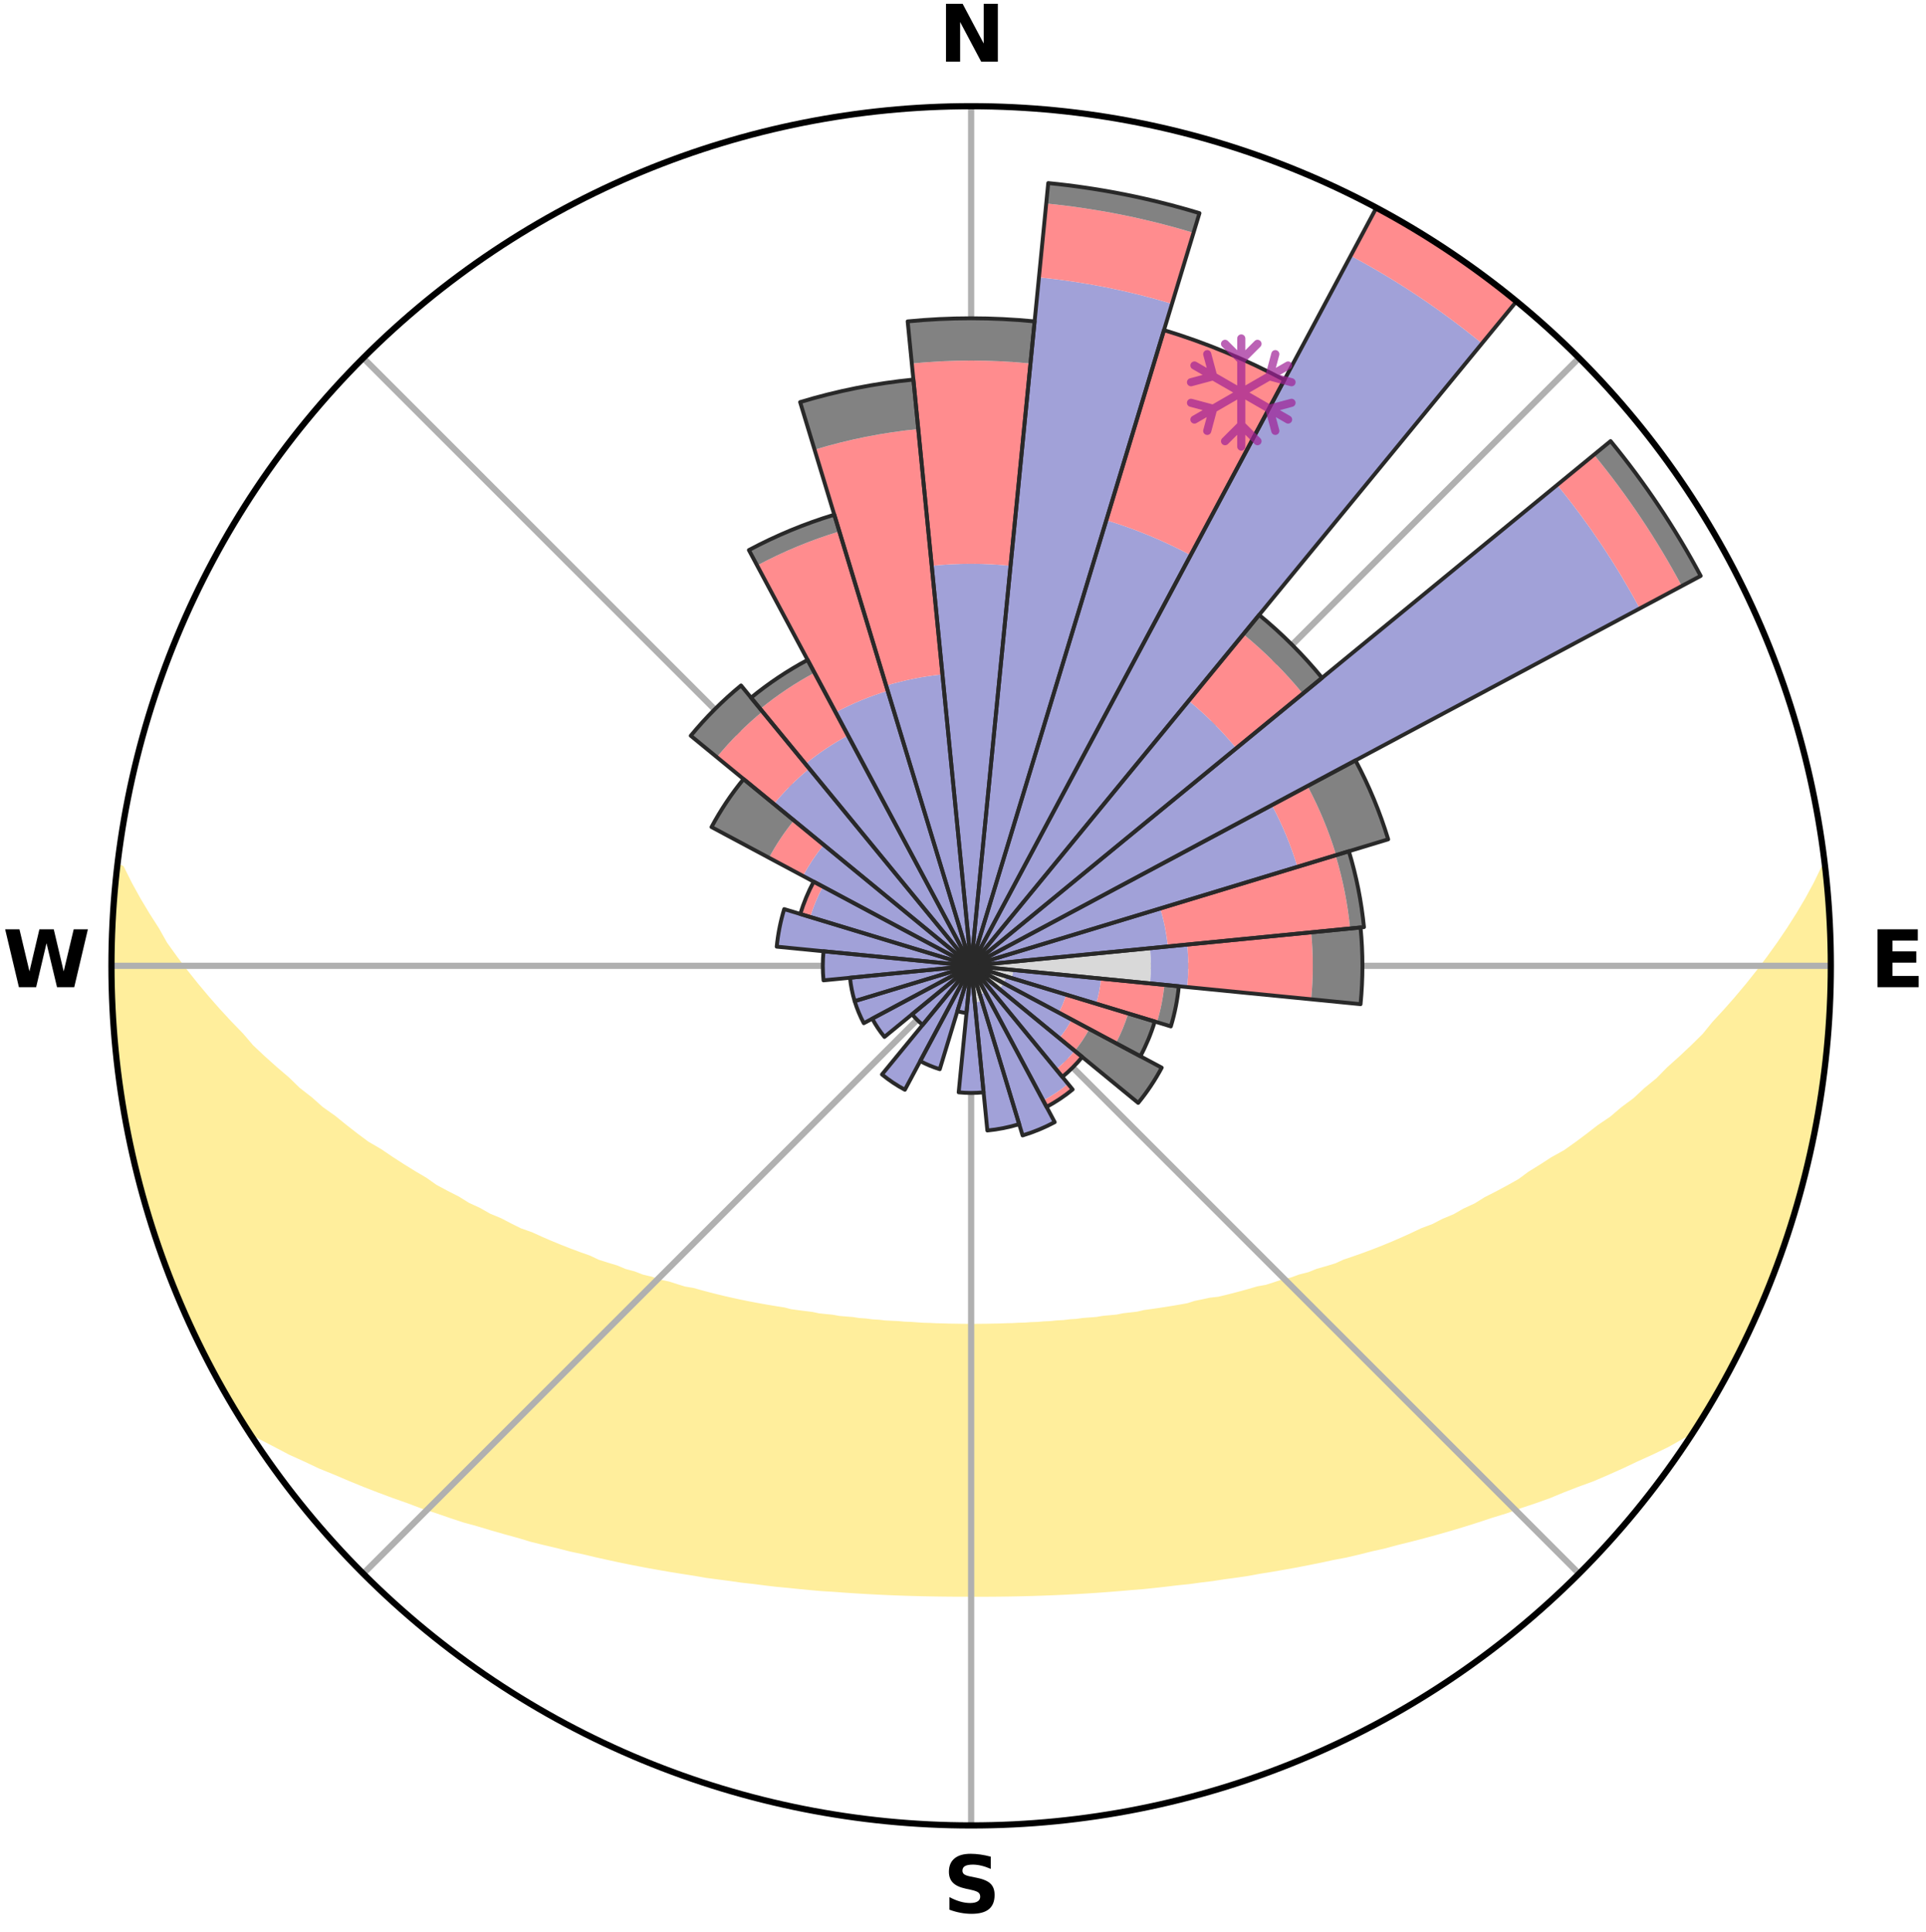 <?xml version="1.0" encoding="utf-8" standalone="no"?>
<!DOCTYPE svg PUBLIC "-//W3C//DTD SVG 1.1//EN"
  "http://www.w3.org/Graphics/SVG/1.1/DTD/svg11.dtd">
<svg xmlns:xlink="http://www.w3.org/1999/xlink" width="248.41pt" height="249.158pt" viewBox="0 0 248.41 249.158" xmlns="http://www.w3.org/2000/svg" version="1.1">
 <title>Ski Rose for Borovets</title>
 <defs>
  <style type="text/css">*{stroke-linejoin: round; stroke-linecap: butt}</style>
 </defs>
 <g id="figure_1">
  <g id="patch_1">
   <path d="M 0 249.158 
L 248.41 249.158 
L 248.41 0 
L 0 0 
z
" style="fill: #ffffff"/>
  </g>
  <g id="axes_1">
   <g id="patch_2">
    <path d="M 236.135 124.579 
C 236.135 110.018 233.267 95.599 227.695 82.147 
C 222.122 68.695 213.955 56.471 203.659 46.175 
C 193.363 35.879 181.139 27.711 167.687 22.139 
C 154.235 16.567 139.815 13.699 125.255 13.699 
C 110.694 13.699 96.275 16.567 82.823 22.139 
C 69.371 27.711 57.147 35.879 46.851 46.175 
C 36.555 56.471 28.387 68.695 22.815 82.147 
C 17.243 95.599 14.375 110.018 14.375 124.579 
C 14.375 139.14 17.243 153.559 22.815 167.011 
C 28.387 180.463 36.555 192.687 46.851 202.983 
C 57.147 213.279 69.371 221.447 82.823 227.019 
C 96.275 232.591 110.694 235.459 125.255 235.459 
C 139.815 235.459 154.235 232.591 167.687 227.019 
C 181.139 221.447 193.363 213.279 203.659 202.983 
C 213.955 192.687 222.122 180.463 227.695 167.011 
C 233.267 153.559 236.135 139.14 236.135 124.579 
M 125.255 124.579 
C 125.255 124.579 125.255 124.579 125.255 124.579 
C 125.255 124.579 125.255 124.579 125.255 124.579 
C 125.255 124.579 125.255 124.579 125.255 124.579 
C 125.255 124.579 125.255 124.579 125.255 124.579 
C 125.255 124.579 125.255 124.579 125.255 124.579 
C 125.255 124.579 125.255 124.579 125.255 124.579 
C 125.255 124.579 125.255 124.579 125.255 124.579 
C 125.255 124.579 125.255 124.579 125.255 124.579 
C 125.255 124.579 125.255 124.579 125.255 124.579 
C 125.255 124.579 125.255 124.579 125.255 124.579 
C 125.255 124.579 125.255 124.579 125.255 124.579 
C 125.255 124.579 125.255 124.579 125.255 124.579 
C 125.255 124.579 125.255 124.579 125.255 124.579 
C 125.255 124.579 125.255 124.579 125.255 124.579 
C 125.255 124.579 125.255 124.579 125.255 124.579 
C 125.255 124.579 125.255 124.579 125.255 124.579 
z
" style="fill: #ffffff"/>
   </g>
   <g id="PolyCollection_1">
    <defs>
     <path id="m4c6873a493" d="M 235.374 -137.126 
L 235.374 -137.126 
L 234.383 -135.087 
L 233.295 -133.082 
L 232.131 -131.116 
L 230.908 -129.192 
L 229.636 -127.312 
L 228.322 -125.479 
L 226.971 -123.691 
L 225.586 -121.952 
L 224.169 -120.26 
L 222.724 -118.618 
L 221.251 -117.024 
L 219.979 -115.458 
L 218.459 -113.96 
L 216.918 -112.511 
L 215.358 -111.113 
L 214.002 -109.728 
L 212.408 -108.426 
L 211.018 -107.13 
L 209.397 -105.925 
L 207.981 -104.718 
L 206.34 -103.609 
L 204.903 -102.491 
L 203.457 -101.415 
L 202.003 -100.381 
L 200.338 -99.457 
L 198.875 -98.509 
L 197.408 -97.602 
L 196.136 -96.658 
L 194.663 -95.829 
L 193.19 -95.04 
L 191.719 -94.289 
L 190.436 -93.489 
L 188.969 -92.812 
L 187.686 -92.08 
L 186.227 -91.474 
L 184.947 -90.807 
L 183.501 -90.269 
L 182.229 -89.665 
L 180.961 -89.09 
L 179.698 -88.544 
L 178.44 -88.026 
L 177.188 -87.536 
L 175.942 -87.072 
L 174.705 -86.635 
L 173.475 -86.223 
L 172.39 -85.724 
L 171.175 -85.359 
L 169.971 -85.018 
L 168.901 -84.585 
L 167.714 -84.287 
L 166.655 -83.895 
L 165.489 -83.636 
L 164.443 -83.283 
L 163.403 -82.948 
L 162.268 -82.743 
L 161.243 -82.442 
L 160.224 -82.158 
L 159.211 -81.89 
L 158.206 -81.637 
L 157.207 -81.398 
L 156.139 -81.281 
L 155.159 -81.068 
L 154.186 -80.869 
L 153.286 -80.579 
L 152.325 -80.404 
L 151.372 -80.241 
L 150.427 -80.088 
L 149.489 -79.945 
L 148.56 -79.811 
L 147.638 -79.686 
L 146.766 -79.48 
L 145.856 -79.373 
L 144.954 -79.273 
L 144.093 -79.099 
L 143.203 -79.015 
L 142.32 -78.935 
L 141.47 -78.79 
L 140.598 -78.724 
L 139.733 -78.661 
L 138.892 -78.542 
L 138.037 -78.49 
L 137.201 -78.386 
L 136.355 -78.344 
L 135.524 -78.256 
L 134.686 -78.221 
L 133.86 -78.148 
L 133.029 -78.12 
L 132.207 -78.061 
L 131.382 -78.04 
L 130.563 -77.994 
L 129.742 -77.978 
L 128.925 -77.945 
L 128.108 -77.933 
L 127.292 -77.913 
L 126.477 -77.906 
L 125.662 -77.898 
L 124.847 -77.898 
L 124.033 -77.905 
L 123.218 -77.92 
L 122.402 -77.931 
L 121.586 -77.959 
L 120.767 -77.974 
L 119.949 -78.014 
L 119.127 -78.035 
L 118.307 -78.088 
L 117.485 -78.15 
L 116.656 -78.181 
L 115.83 -78.257 
L 114.994 -78.295 
L 114.153 -78.335 
L 113.32 -78.431 
L 112.47 -78.48 
L 111.633 -78.592 
L 110.774 -78.65 
L 109.931 -78.78 
L 109.061 -78.849 
L 108.185 -78.923 
L 107.332 -79.078 
L 106.444 -79.166 
L 105.549 -79.259 
L 104.686 -79.444 
L 103.779 -79.554 
L 102.864 -79.671 
L 101.942 -79.796 
L 101.063 -80.024 
L 100.129 -80.169 
L 99.186 -80.324 
L 98.236 -80.489 
L 97.278 -80.665 
L 96.313 -80.852 
L 95.339 -81.052 
L 94.358 -81.264 
L 93.37 -81.489 
L 92.375 -81.729 
L 91.372 -81.983 
L 90.363 -82.252 
L 89.347 -82.537 
L 88.226 -82.726 
L 87.195 -83.044 
L 86.157 -83.379 
L 85.004 -83.619 
L 83.953 -83.992 
L 82.778 -84.27 
L 81.715 -84.682 
L 80.521 -85.002 
L 79.447 -85.456 
L 78.236 -85.82 
L 77.016 -86.208 
L 75.929 -86.73 
L 74.695 -87.166 
L 73.453 -87.629 
L 72.204 -88.119 
L 70.95 -88.635 
L 69.69 -89.18 
L 68.425 -89.754 
L 66.989 -90.258 
L 65.715 -90.893 
L 64.439 -91.559 
L 62.984 -92.163 
L 61.704 -92.894 
L 60.24 -93.569 
L 58.96 -94.367 
L 57.493 -95.115 
L 56.024 -95.903 
L 54.751 -96.807 
L 53.285 -97.671 
L 51.822 -98.575 
L 50.362 -99.52 
L 48.907 -100.507 
L 47.249 -101.473 
L 45.806 -102.546 
L 44.372 -103.661 
L 42.949 -104.819 
L 41.321 -105.971 
L 39.921 -107.218 
L 38.317 -108.466 
L 36.947 -109.801 
L 35.373 -111.146 
L 33.815 -112.541 
L 32.277 -113.986 
L 30.984 -115.502 
L 29.49 -117.042 
L 28.02 -118.632 
L 26.577 -120.271 
L 25.163 -121.958 
L 23.779 -123.694 
L 22.43 -125.476 
L 21.118 -127.306 
L 20.068 -129.172 
L 18.842 -131.088 
L 17.671 -133.046 
L 16.568 -135.044 
L 15.556 -137.078 
L 15.167 -137.122 
L 15.167 -137.122 
L 14.917 -135.203 
L 14.724 -133.278 
L 14.709 -131.34 
L 14.556 -129.412 
L 14.436 -127.481 
L 14.571 -125.545 
L 14.516 -123.613 
L 14.492 -121.679 
L 14.5 -119.743 
L 14.734 -117.819 
L 14.803 -115.886 
L 14.903 -113.953 
L 15.226 -112.043 
L 15.386 -110.115 
L 15.616 -108.193 
L 16.028 -106.301 
L 16.279 -104.382 
L 16.605 -102.474 
L 17.06 -100.593 
L 17.449 -98.697 
L 17.958 -96.83 
L 18.41 -94.948 
L 18.975 -93.097 
L 19.565 -91.255 
L 20.111 -89.398 
L 20.759 -87.575 
L 21.487 -85.782 
L 22.127 -83.956 
L 22.864 -82.167 
L 23.582 -80.37 
L 24.387 -78.611 
L 25.274 -76.891 
L 26.037 -75.111 
L 26.922 -73.39 
L 27.867 -71.702 
L 28.761 -69.985 
L 29.727 -68.309 
L 30.715 -66.645 
L 31.785 -65.032 
L 33.681 -63.968 
L 35.611 -62.969 
L 37.492 -61.979 
L 39.454 -61.09 
L 41.347 -60.194 
L 43.311 -59.398 
L 45.205 -58.591 
L 47.09 -57.82 
L 48.973 -57.091 
L 50.844 -56.394 
L 52.711 -55.738 
L 54.508 -55.056 
L 56.351 -54.462 
L 58.131 -53.846 
L 59.903 -53.26 
L 61.717 -52.763 
L 63.467 -52.235 
L 65.207 -51.736 
L 66.936 -51.263 
L 68.61 -50.757 
L 70.317 -50.335 
L 72.013 -49.937 
L 73.662 -49.511 
L 75.334 -49.157 
L 76.959 -48.77 
L 78.578 -48.41 
L 80.184 -48.064 
L 81.783 -47.744 
L 83.37 -47.436 
L 84.949 -47.153 
L 86.516 -46.881 
L 88.076 -46.631 
L 89.622 -46.391 
L 91.143 -46.126 
L 92.675 -45.923 
L 94.194 -45.726 
L 95.691 -45.508 
L 97.196 -45.344 
L 98.679 -45.154 
L 100.156 -44.977 
L 101.635 -44.841 
L 103.099 -44.689 
L 104.558 -44.549 
L 106.011 -44.421 
L 107.465 -44.334 
L 108.907 -44.227 
L 110.345 -44.131 
L 111.778 -44.046 
L 113.208 -43.97 
L 114.634 -43.904 
L 116.057 -43.848 
L 117.477 -43.802 
L 118.895 -43.764 
L 120.31 -43.736 
L 121.724 -43.716 
L 123.137 -43.704 
L 124.549 -43.7 
L 125.961 -43.698 
L 127.373 -43.699 
L 128.786 -43.708 
L 130.2 -43.727 
L 131.616 -43.755 
L 133.034 -43.791 
L 134.454 -43.837 
L 135.878 -43.892 
L 137.304 -43.956 
L 138.734 -44.031 
L 140.168 -44.116 
L 141.606 -44.211 
L 143.049 -44.317 
L 144.496 -44.434 
L 145.949 -44.562 
L 147.414 -44.677 
L 148.878 -44.828 
L 150.348 -44.993 
L 151.825 -45.17 
L 153.322 -45.321 
L 154.812 -45.525 
L 156.322 -45.709 
L 157.827 -45.943 
L 159.359 -46.146 
L 160.896 -46.372 
L 162.424 -46.653 
L 163.983 -46.902 
L 165.549 -47.176 
L 167.128 -47.458 
L 168.713 -47.767 
L 170.312 -48.087 
L 171.917 -48.434 
L 173.566 -48.745 
L 175.196 -49.126 
L 176.83 -49.536 
L 178.515 -49.911 
L 180.173 -50.361 
L 181.88 -50.783 
L 183.599 -51.23 
L 185.329 -51.703 
L 187.07 -52.202 
L 188.822 -52.73 
L 190.583 -53.286 
L 192.353 -53.872 
L 194.186 -54.434 
L 195.975 -55.083 
L 197.833 -55.705 
L 199.696 -56.366 
L 201.507 -57.117 
L 203.39 -57.846 
L 205.343 -58.559 
L 207.233 -59.371 
L 209.13 -60.219 
L 211.022 -61.115 
L 212.984 -62.003 
L 214.935 -62.944 
L 216.795 -63.99 
L 218.692 -65.053 
L 219.785 -66.651 
L 220.76 -68.322 
L 221.735 -69.993 
L 222.692 -71.675 
L 223.573 -73.398 
L 224.449 -75.123 
L 225.271 -76.874 
L 226.135 -78.606 
L 226.928 -80.371 
L 227.679 -82.153 
L 228.362 -83.964 
L 229.002 -85.789 
L 229.766 -87.57 
L 230.377 -89.406 
L 230.916 -91.264 
L 231.53 -93.099 
L 232.098 -94.949 
L 232.534 -96.835 
L 233.005 -98.711 
L 233.431 -100.597 
L 233.813 -102.493 
L 234.262 -104.376 
L 234.563 -106.287 
L 234.892 -108.194 
L 235.104 -110.117 
L 235.405 -112.029 
L 235.602 -113.954 
L 235.694 -115.887 
L 235.887 -117.813 
L 235.906 -119.748 
L 236.083 -121.677 
L 236.028 -123.612 
L 236.082 -125.546 
L 236.01 -127.479 
L 235.995 -129.414 
L 235.857 -131.344 
L 235.776 -133.277 
L 235.521 -135.197 
L 235.374 -137.126 
z
" style="stroke: #ffee9c"/>
    </defs>
    <g clip-path="url(#p5b203cea9c)">
     <use xlink:href="#m4c6873a493" x="0" y="249.158" style="fill: #ffee9c; stroke: #ffee9c"/>
    </g>
   </g>
   <g id="matplotlib.axis_1">
    <g id="xtick_1">
     <g id="line2d_1">
      <path d="M 125.255 124.579 
L 125.255 13.699 
" clip-path="url(#p5b203cea9c)" style="fill: none; stroke: #b0b0b0; stroke-width: 0.8; stroke-linecap: square"/>
     </g>
     <g id="text_1">
      <!-- N -->
      <g transform="translate(121.07 7.958) scale(0.1 -0.1)">
       <defs>
        <path id="DejaVuSans-Bold-4e" d="M 588 4666 
L 1931 4666 
L 3628 1466 
L 3628 4666 
L 4769 4666 
L 4769 0 
L 3425 0 
L 1728 3200 
L 1728 0 
L 588 0 
L 588 4666 
z
" transform="scale(0.016)"/>
       </defs>
       <use xlink:href="#DejaVuSans-Bold-4e"/>
      </g>
     </g>
    </g>
    <g id="xtick_2">
     <g id="line2d_2">
      <path d="M 125.255 124.579 
L 203.659 46.175 
" clip-path="url(#p5b203cea9c)" style="fill: none; stroke: #b0b0b0; stroke-width: 0.8; stroke-linecap: square"/>
     </g>
    </g>
    <g id="xtick_3">
     <g id="line2d_3">
      <path d="M 125.255 124.579 
L 236.135 124.579 
" clip-path="url(#p5b203cea9c)" style="fill: none; stroke: #b0b0b0; stroke-width: 0.8; stroke-linecap: square"/>
     </g>
     <g id="text_2">
      <!-- E -->
      <g transform="translate(241.219 127.338) scale(0.1 -0.1)">
       <defs>
        <path id="DejaVuSans-Bold-45" d="M 588 4666 
L 3834 4666 
L 3834 3756 
L 1791 3756 
L 1791 2888 
L 3713 2888 
L 3713 1978 
L 1791 1978 
L 1791 909 
L 3903 909 
L 3903 0 
L 588 0 
L 588 4666 
z
" transform="scale(0.016)"/>
       </defs>
       <use xlink:href="#DejaVuSans-Bold-45"/>
      </g>
     </g>
    </g>
    <g id="xtick_4">
     <g id="line2d_4">
      <path d="M 125.255 124.579 
L 203.659 202.983 
" clip-path="url(#p5b203cea9c)" style="fill: none; stroke: #b0b0b0; stroke-width: 0.8; stroke-linecap: square"/>
     </g>
    </g>
    <g id="xtick_5">
     <g id="line2d_5">
      <path d="M 125.255 124.579 
L 125.255 235.459 
" clip-path="url(#p5b203cea9c)" style="fill: none; stroke: #b0b0b0; stroke-width: 0.8; stroke-linecap: square"/>
     </g>
     <g id="text_3">
      <!-- S -->
      <g transform="translate(121.654 246.718) scale(0.1 -0.1)">
       <defs>
        <path id="DejaVuSans-Bold-53" d="M 3834 4519 
L 3834 3531 
Q 3450 3703 3084 3790 
Q 2719 3878 2394 3878 
Q 1963 3878 1756 3759 
Q 1550 3641 1550 3391 
Q 1550 3203 1689 3098 
Q 1828 2994 2194 2919 
L 2706 2816 
Q 3484 2659 3812 2340 
Q 4141 2022 4141 1434 
Q 4141 663 3683 286 
Q 3225 -91 2284 -91 
Q 1841 -91 1394 -6 
Q 947 78 500 244 
L 500 1259 
Q 947 1022 1364 901 
Q 1781 781 2169 781 
Q 2563 781 2772 912 
Q 2981 1044 2981 1288 
Q 2981 1506 2839 1625 
Q 2697 1744 2272 1838 
L 1806 1941 
Q 1106 2091 782 2419 
Q 459 2747 459 3303 
Q 459 4000 909 4375 
Q 1359 4750 2203 4750 
Q 2588 4750 2994 4692 
Q 3400 4634 3834 4519 
z
" transform="scale(0.016)"/>
       </defs>
       <use xlink:href="#DejaVuSans-Bold-53"/>
      </g>
     </g>
    </g>
    <g id="xtick_6">
     <g id="line2d_6">
      <path d="M 125.255 124.579 
L 46.851 202.983 
" clip-path="url(#p5b203cea9c)" style="fill: none; stroke: #b0b0b0; stroke-width: 0.8; stroke-linecap: square"/>
     </g>
    </g>
    <g id="xtick_7">
     <g id="line2d_7">
      <path d="M 125.255 124.579 
L 14.375 124.579 
" clip-path="url(#p5b203cea9c)" style="fill: none; stroke: #b0b0b0; stroke-width: 0.8; stroke-linecap: square"/>
     </g>
     <g id="text_4">
      <!-- W -->
      <g transform="translate(0.36 127.338) scale(0.1 -0.1)">
       <defs>
        <path id="DejaVuSans-Bold-57" d="M 191 4666 
L 1344 4666 
L 2150 1275 
L 2950 4666 
L 4109 4666 
L 4909 1275 
L 5716 4666 
L 6859 4666 
L 5759 0 
L 4372 0 
L 3525 3547 
L 2688 0 
L 1300 0 
L 191 4666 
z
" transform="scale(0.016)"/>
       </defs>
       <use xlink:href="#DejaVuSans-Bold-57"/>
      </g>
     </g>
    </g>
    <g id="xtick_8">
     <g id="line2d_8">
      <path d="M 125.255 124.579 
L 46.851 46.175 
" clip-path="url(#p5b203cea9c)" style="fill: none; stroke: #b0b0b0; stroke-width: 0.8; stroke-linecap: square"/>
     </g>
    </g>
   </g>
   <g id="matplotlib.axis_2"/>
   <g id="patch_3">
    <path d="M 125.255 124.579 
C 125.255 124.579 125.255 124.579 125.255 124.579 
C 125.255 124.579 125.255 124.579 125.255 124.579 
L 125.255 124.579 
C 125.255 124.579 125.255 124.579 125.255 124.579 
C 125.255 124.579 125.255 124.579 125.255 124.579 
z
" clip-path="url(#p5b203cea9c)" style="fill: #d9d9d9"/>
   </g>
   <g id="patch_4">
    <path d="M 125.255 124.579 
C 125.255 124.579 125.255 124.579 125.255 124.579 
C 125.255 124.579 125.255 124.579 125.255 124.579 
L 125.255 124.579 
C 125.255 124.579 125.255 124.579 125.255 124.579 
C 125.255 124.579 125.255 124.579 125.255 124.579 
z
" clip-path="url(#p5b203cea9c)" style="fill: #d9d9d9"/>
   </g>
   <g id="patch_5">
    <path d="M 125.255 124.579 
C 125.255 124.579 125.255 124.579 125.255 124.579 
C 125.255 124.579 125.255 124.579 125.255 124.579 
L 125.255 124.579 
C 125.255 124.579 125.255 124.579 125.255 124.579 
C 125.255 124.579 125.255 124.579 125.255 124.579 
z
" clip-path="url(#p5b203cea9c)" style="fill: #d9d9d9"/>
   </g>
   <g id="patch_6">
    <path d="M 125.255 124.579 
C 125.255 124.579 125.255 124.579 125.255 124.579 
C 125.255 124.579 125.255 124.579 125.255 124.579 
L 125.255 124.579 
C 125.255 124.579 125.255 124.579 125.255 124.579 
C 125.255 124.579 125.255 124.579 125.255 124.579 
z
" clip-path="url(#p5b203cea9c)" style="fill: #d9d9d9"/>
   </g>
   <g id="patch_7">
    <path d="M 125.255 124.579 
C 125.255 124.579 125.255 124.579 125.255 124.579 
C 125.255 124.579 125.255 124.579 125.255 124.579 
L 125.255 124.579 
C 125.255 124.579 125.255 124.579 125.255 124.579 
C 125.255 124.579 125.255 124.579 125.255 124.579 
z
" clip-path="url(#p5b203cea9c)" style="fill: #d9d9d9"/>
   </g>
   <g id="patch_8">
    <path d="M 125.255 124.579 
C 125.255 124.579 125.255 124.579 125.255 124.579 
C 125.255 124.579 125.255 124.579 125.255 124.579 
L 125.255 124.579 
C 125.255 124.579 125.255 124.579 125.255 124.579 
C 125.255 124.579 125.255 124.579 125.255 124.579 
z
" clip-path="url(#p5b203cea9c)" style="fill: #d9d9d9"/>
   </g>
   <g id="patch_9">
    <path d="M 125.255 124.579 
C 125.255 124.579 125.255 124.579 125.255 124.579 
C 125.255 124.579 125.255 124.579 125.255 124.579 
L 125.255 124.579 
C 125.255 124.579 125.255 124.579 125.255 124.579 
C 125.255 124.579 125.255 124.579 125.255 124.579 
z
" clip-path="url(#p5b203cea9c)" style="fill: #d9d9d9"/>
   </g>
   <g id="patch_10">
    <path d="M 125.255 124.579 
C 125.255 124.579 125.255 124.579 125.255 124.579 
C 125.255 124.579 125.255 124.579 125.255 124.579 
L 125.255 124.579 
C 125.255 124.579 125.255 124.579 125.255 124.579 
C 125.255 124.579 125.255 124.579 125.255 124.579 
z
" clip-path="url(#p5b203cea9c)" style="fill: #d9d9d9"/>
   </g>
   <g id="patch_11">
    <path d="M 125.255 124.579 
C 125.255 124.579 125.255 124.579 125.255 124.579 
C 125.255 124.579 125.255 124.579 125.255 124.579 
L 148.333 126.852 
C 148.408 126.097 148.445 125.338 148.445 124.579 
C 148.445 123.82 148.408 123.061 148.333 122.306 
z
" clip-path="url(#p5b203cea9c)" style="fill: #d9d9d9"/>
   </g>
   <g id="patch_12">
    <path d="M 125.255 124.579 
C 125.255 124.579 125.255 124.579 125.255 124.579 
C 125.255 124.579 125.255 124.579 125.255 124.579 
L 130.485 126.166 
C 130.537 125.995 130.581 125.821 130.616 125.645 
C 130.651 125.47 130.677 125.293 130.695 125.115 
z
" clip-path="url(#p5b203cea9c)" style="fill: #d9d9d9"/>
   </g>
   <g id="patch_13">
    <path d="M 125.255 124.579 
C 125.255 124.579 125.255 124.579 125.255 124.579 
C 125.255 124.579 125.255 124.579 125.255 124.579 
L 129.43 126.811 
C 129.503 126.674 129.569 126.534 129.628 126.391 
C 129.687 126.247 129.74 126.101 129.785 125.953 
z
" clip-path="url(#p5b203cea9c)" style="fill: #d9d9d9"/>
   </g>
   <g id="patch_14">
    <path d="M 125.255 124.579 
C 125.255 124.579 125.255 124.579 125.255 124.579 
C 125.255 124.579 125.255 124.579 125.255 124.579 
L 128.914 127.582 
C 129.012 127.462 129.105 127.338 129.191 127.209 
C 129.277 127.08 129.357 126.947 129.43 126.811 
z
" clip-path="url(#p5b203cea9c)" style="fill: #d9d9d9"/>
   </g>
   <g id="patch_15">
    <path d="M 125.255 124.579 
C 125.255 124.579 125.255 124.579 125.255 124.579 
C 125.255 124.579 125.255 124.579 125.255 124.579 
L 125.255 124.579 
C 125.255 124.579 125.255 124.579 125.255 124.579 
C 125.255 124.579 125.255 124.579 125.255 124.579 
z
" clip-path="url(#p5b203cea9c)" style="fill: #d9d9d9"/>
   </g>
   <g id="patch_16">
    <path d="M 125.255 124.579 
C 125.255 124.579 125.255 124.579 125.255 124.579 
C 125.255 124.579 125.255 124.579 125.255 124.579 
L 125.255 124.579 
C 125.255 124.579 125.255 124.579 125.255 124.579 
C 125.255 124.579 125.255 124.579 125.255 124.579 
z
" clip-path="url(#p5b203cea9c)" style="fill: #d9d9d9"/>
   </g>
   <g id="patch_17">
    <path d="M 125.255 124.579 
C 125.255 124.579 125.255 124.579 125.255 124.579 
C 125.255 124.579 125.255 124.579 125.255 124.579 
L 126.377 128.278 
C 126.498 128.241 126.617 128.198 126.734 128.15 
C 126.851 128.101 126.965 128.047 127.077 127.988 
z
" clip-path="url(#p5b203cea9c)" style="fill: #d9d9d9"/>
   </g>
   <g id="patch_18">
    <path d="M 125.255 124.579 
C 125.255 124.579 125.255 124.579 125.255 124.579 
C 125.255 124.579 125.255 124.579 125.255 124.579 
L 125.719 129.29 
C 125.873 129.275 126.026 129.252 126.178 129.222 
C 126.33 129.192 126.481 129.154 126.629 129.109 
z
" clip-path="url(#p5b203cea9c)" style="fill: #d9d9d9"/>
   </g>
   <g id="patch_19">
    <path d="M 125.255 124.579 
C 125.255 124.579 125.255 124.579 125.255 124.579 
C 125.255 124.579 125.255 124.579 125.255 124.579 
L 125.255 124.579 
C 125.255 124.579 125.255 124.579 125.255 124.579 
C 125.255 124.579 125.255 124.579 125.255 124.579 
z
" clip-path="url(#p5b203cea9c)" style="fill: #d9d9d9"/>
   </g>
   <g id="patch_20">
    <path d="M 125.255 124.579 
C 125.255 124.579 125.255 124.579 125.255 124.579 
C 125.255 124.579 125.255 124.579 125.255 124.579 
L 125.255 124.579 
C 125.255 124.579 125.255 124.579 125.255 124.579 
C 125.255 124.579 125.255 124.579 125.255 124.579 
z
" clip-path="url(#p5b203cea9c)" style="fill: #d9d9d9"/>
   </g>
   <g id="patch_21">
    <path d="M 125.255 124.579 
C 125.255 124.579 125.255 124.579 125.255 124.579 
C 125.255 124.579 125.255 124.579 125.255 124.579 
L 125.255 124.579 
C 125.255 124.579 125.255 124.579 125.255 124.579 
C 125.255 124.579 125.255 124.579 125.255 124.579 
z
" clip-path="url(#p5b203cea9c)" style="fill: #d9d9d9"/>
   </g>
   <g id="patch_22">
    <path d="M 125.255 124.579 
C 125.255 124.579 125.255 124.579 125.255 124.579 
C 125.255 124.579 125.255 124.579 125.255 124.579 
L 125.255 124.579 
C 125.255 124.579 125.255 124.579 125.255 124.579 
C 125.255 124.579 125.255 124.579 125.255 124.579 
z
" clip-path="url(#p5b203cea9c)" style="fill: #d9d9d9"/>
   </g>
   <g id="patch_23">
    <path d="M 125.255 124.579 
C 125.255 124.579 125.255 124.579 125.255 124.579 
C 125.255 124.579 125.255 124.579 125.255 124.579 
L 125.255 124.579 
C 125.255 124.579 125.255 124.579 125.255 124.579 
C 125.255 124.579 125.255 124.579 125.255 124.579 
z
" clip-path="url(#p5b203cea9c)" style="fill: #d9d9d9"/>
   </g>
   <g id="patch_24">
    <path d="M 125.255 124.579 
C 125.255 124.579 125.255 124.579 125.255 124.579 
C 125.255 124.579 125.255 124.579 125.255 124.579 
L 125.255 124.579 
C 125.255 124.579 125.255 124.579 125.255 124.579 
C 125.255 124.579 125.255 124.579 125.255 124.579 
z
" clip-path="url(#p5b203cea9c)" style="fill: #d9d9d9"/>
   </g>
   <g id="patch_25">
    <path d="M 125.255 124.579 
C 125.255 124.579 125.255 124.579 125.255 124.579 
C 125.255 124.579 125.255 124.579 125.255 124.579 
L 125.255 124.579 
C 125.255 124.579 125.255 124.579 125.255 124.579 
C 125.255 124.579 125.255 124.579 125.255 124.579 
z
" clip-path="url(#p5b203cea9c)" style="fill: #d9d9d9"/>
   </g>
   <g id="patch_26">
    <path d="M 125.255 124.579 
C 125.255 124.579 125.255 124.579 125.255 124.579 
C 125.255 124.579 125.255 124.579 125.255 124.579 
L 125.255 124.579 
C 125.255 124.579 125.255 124.579 125.255 124.579 
C 125.255 124.579 125.255 124.579 125.255 124.579 
z
" clip-path="url(#p5b203cea9c)" style="fill: #d9d9d9"/>
   </g>
   <g id="patch_27">
    <path d="M 125.255 124.579 
C 125.255 124.579 125.255 124.579 125.255 124.579 
C 125.255 124.579 125.255 124.579 125.255 124.579 
L 125.255 124.579 
C 125.255 124.579 125.255 124.579 125.255 124.579 
C 125.255 124.579 125.255 124.579 125.255 124.579 
z
" clip-path="url(#p5b203cea9c)" style="fill: #d9d9d9"/>
   </g>
   <g id="patch_28">
    <path d="M 125.255 124.579 
C 125.255 124.579 125.255 124.579 125.255 124.579 
C 125.255 124.579 125.255 124.579 125.255 124.579 
L 125.255 124.579 
C 125.255 124.579 125.255 124.579 125.255 124.579 
C 125.255 124.579 125.255 124.579 125.255 124.579 
z
" clip-path="url(#p5b203cea9c)" style="fill: #d9d9d9"/>
   </g>
   <g id="patch_29">
    <path d="M 125.255 124.579 
C 125.255 124.579 125.255 124.579 125.255 124.579 
C 125.255 124.579 125.255 124.579 125.255 124.579 
L 125.255 124.579 
C 125.255 124.579 125.255 124.579 125.255 124.579 
C 125.255 124.579 125.255 124.579 125.255 124.579 
z
" clip-path="url(#p5b203cea9c)" style="fill: #d9d9d9"/>
   </g>
   <g id="patch_30">
    <path d="M 125.255 124.579 
C 125.255 124.579 125.255 124.579 125.255 124.579 
C 125.255 124.579 125.255 124.579 125.255 124.579 
L 125.255 124.579 
C 125.255 124.579 125.255 124.579 125.255 124.579 
C 125.255 124.579 125.255 124.579 125.255 124.579 
z
" clip-path="url(#p5b203cea9c)" style="fill: #d9d9d9"/>
   </g>
   <g id="patch_31">
    <path d="M 125.255 124.579 
C 125.255 124.579 125.255 124.579 125.255 124.579 
C 125.255 124.579 125.255 124.579 125.255 124.579 
L 125.255 124.579 
C 125.255 124.579 125.255 124.579 125.255 124.579 
C 125.255 124.579 125.255 124.579 125.255 124.579 
z
" clip-path="url(#p5b203cea9c)" style="fill: #d9d9d9"/>
   </g>
   <g id="patch_32">
    <path d="M 125.255 124.579 
C 125.255 124.579 125.255 124.579 125.255 124.579 
C 125.255 124.579 125.255 124.579 125.255 124.579 
L 125.255 124.579 
C 125.255 124.579 125.255 124.579 125.255 124.579 
C 125.255 124.579 125.255 124.579 125.255 124.579 
z
" clip-path="url(#p5b203cea9c)" style="fill: #d9d9d9"/>
   </g>
   <g id="patch_33">
    <path d="M 125.255 124.579 
C 125.255 124.579 125.255 124.579 125.255 124.579 
C 125.255 124.579 125.255 124.579 125.255 124.579 
L 125.255 124.579 
C 125.255 124.579 125.255 124.579 125.255 124.579 
C 125.255 124.579 125.255 124.579 125.255 124.579 
z
" clip-path="url(#p5b203cea9c)" style="fill: #d9d9d9"/>
   </g>
   <g id="patch_34">
    <path d="M 125.255 124.579 
C 125.255 124.579 125.255 124.579 125.255 124.579 
C 125.255 124.579 125.255 124.579 125.255 124.579 
L 125.255 124.579 
C 125.255 124.579 125.255 124.579 125.255 124.579 
C 125.255 124.579 125.255 124.579 125.255 124.579 
z
" clip-path="url(#p5b203cea9c)" style="fill: #d9d9d9"/>
   </g>
   <g id="patch_35">
    <path d="M 125.255 124.579 
C 125.255 124.579 125.255 124.579 125.255 124.579 
C 125.255 124.579 125.255 124.579 125.255 124.579 
L 130.338 72.974 
C 128.648 72.808 126.952 72.724 125.255 72.724 
C 123.558 72.724 121.861 72.808 120.172 72.974 
z
" clip-path="url(#p5b203cea9c)" style="fill: #a1a1d8"/>
   </g>
   <g id="patch_36">
    <path d="M 125.255 124.579 
C 125.255 124.579 125.255 124.579 125.255 124.579 
C 125.255 124.579 125.255 124.579 125.255 124.579 
L 151.157 39.19 
C 148.362 38.342 145.528 37.632 142.663 37.062 
C 139.798 36.493 136.908 36.064 134.001 35.777 
z
" clip-path="url(#p5b203cea9c)" style="fill: #a1a1d8"/>
   </g>
   <g id="patch_37">
    <path d="M 125.255 124.579 
C 125.255 124.579 125.255 124.579 125.255 124.579 
C 125.255 124.579 125.255 124.579 125.255 124.579 
L 153.569 71.608 
C 151.835 70.681 150.057 69.84 148.24 69.087 
C 146.424 68.335 144.572 67.672 142.69 67.102 
z
" clip-path="url(#p5b203cea9c)" style="fill: #a1a1d8"/>
   </g>
   <g id="patch_38">
    <path d="M 125.255 124.579 
C 125.255 124.579 125.255 124.579 125.255 124.579 
C 125.255 124.579 125.255 124.579 125.255 124.579 
L 191.139 44.299 
C 188.511 42.143 185.779 40.116 182.953 38.228 
C 180.126 36.339 177.209 34.591 174.211 32.988 
z
" clip-path="url(#p5b203cea9c)" style="fill: #a1a1d8"/>
   </g>
   <g id="patch_39">
    <path d="M 125.255 124.579 
C 125.255 124.579 125.255 124.579 125.255 124.579 
C 125.255 124.579 125.255 124.579 125.255 124.579 
L 159.451 96.515 
C 158.532 95.396 157.559 94.322 156.535 93.299 
C 155.512 92.275 154.438 91.302 153.319 90.383 
z
" clip-path="url(#p5b203cea9c)" style="fill: #a1a1d8"/>
   </g>
   <g id="patch_40">
    <path d="M 125.255 124.579 
C 125.255 124.579 125.255 124.579 125.255 124.579 
C 125.255 124.579 125.255 124.579 125.255 124.579 
L 211.488 78.487 
C 209.979 75.664 208.333 72.917 206.555 70.256 
C 204.777 67.595 202.869 65.023 200.839 62.549 
z
" clip-path="url(#p5b203cea9c)" style="fill: #a1a1d8"/>
   </g>
   <g id="patch_41">
    <path d="M 125.255 124.579 
C 125.255 124.579 125.255 124.579 125.255 124.579 
C 125.255 124.579 125.255 124.579 125.255 124.579 
L 167.344 111.811 
C 166.926 110.434 166.441 109.077 165.89 107.747 
C 165.339 106.417 164.723 105.115 164.045 103.845 
z
" clip-path="url(#p5b203cea9c)" style="fill: #a1a1d8"/>
   </g>
   <g id="patch_42">
    <path d="M 125.255 124.579 
C 125.255 124.579 125.255 124.579 125.255 124.579 
C 125.255 124.579 125.255 124.579 125.255 124.579 
L 150.624 122.08 
C 150.542 121.25 150.419 120.424 150.257 119.606 
C 150.094 118.788 149.891 117.978 149.649 117.179 
z
" clip-path="url(#p5b203cea9c)" style="fill: #a1a1d8"/>
   </g>
   <g id="patch_43">
    <path d="M 148.333 122.306 
C 148.408 123.061 148.445 123.82 148.445 124.579 
C 148.445 125.338 148.408 126.097 148.333 126.852 
L 153.125 127.324 
C 153.215 126.412 153.26 125.496 153.26 124.579 
C 153.26 123.662 153.215 122.746 153.125 121.834 
z
" clip-path="url(#p5b203cea9c)" style="fill: #a1a1d8"/>
   </g>
   <g id="patch_44">
    <path d="M 130.695 125.115 
C 130.677 125.293 130.651 125.47 130.616 125.645 
C 130.581 125.821 130.537 125.995 130.485 126.166 
L 141.377 129.47 
C 141.537 128.942 141.671 128.407 141.778 127.866 
C 141.886 127.325 141.967 126.779 142.021 126.23 
z
" clip-path="url(#p5b203cea9c)" style="fill: #a1a1d8"/>
   </g>
   <g id="patch_45">
    <path d="M 129.785 125.953 
C 129.74 126.101 129.687 126.247 129.628 126.391 
C 129.569 126.534 129.503 126.674 129.43 126.811 
L 136.56 130.622 
C 136.758 130.252 136.937 129.872 137.098 129.485 
C 137.258 129.097 137.4 128.702 137.522 128.3 
z
" clip-path="url(#p5b203cea9c)" style="fill: #a1a1d8"/>
   </g>
   <g id="patch_46">
    <path d="M 129.43 126.811 
C 129.357 126.947 129.277 127.08 129.191 127.209 
C 129.105 127.338 129.012 127.462 128.914 127.582 
L 136.632 133.916 
C 136.937 133.543 137.224 133.156 137.492 132.756 
C 137.76 132.355 138.008 131.942 138.235 131.517 
z
" clip-path="url(#p5b203cea9c)" style="fill: #a1a1d8"/>
   </g>
   <g id="patch_47">
    <path d="M 125.255 124.579 
C 125.255 124.579 125.255 124.579 125.255 124.579 
C 125.255 124.579 125.255 124.579 125.255 124.579 
L 136.22 137.941 
C 136.658 137.582 137.077 137.201 137.477 136.801 
C 137.877 136.401 138.257 135.982 138.616 135.545 
z
" clip-path="url(#p5b203cea9c)" style="fill: #a1a1d8"/>
   </g>
   <g id="patch_48">
    <path d="M 125.255 124.579 
C 125.255 124.579 125.255 124.579 125.255 124.579 
C 125.255 124.579 125.255 124.579 125.255 124.579 
L 134.545 141.96 
C 135.114 141.656 135.668 141.324 136.204 140.966 
C 136.74 140.607 137.259 140.223 137.757 139.813 
z
" clip-path="url(#p5b203cea9c)" style="fill: #a1a1d8"/>
   </g>
   <g id="patch_49">
    <path d="M 127.077 127.988 
C 126.965 128.047 126.851 128.101 126.734 128.15 
C 126.617 128.198 126.498 128.241 126.377 128.278 
L 131.892 146.46 
C 132.609 146.243 133.314 145.991 134.005 145.704 
C 134.697 145.418 135.374 145.098 136.034 144.745 
z
" clip-path="url(#p5b203cea9c)" style="fill: #a1a1d8"/>
   </g>
   <g id="patch_50">
    <path d="M 126.629 129.109 
C 126.481 129.154 126.33 129.192 126.178 129.222 
C 126.026 129.252 125.873 129.275 125.719 129.29 
L 127.347 145.822 
C 128.042 145.753 128.734 145.651 129.419 145.514 
C 130.104 145.378 130.782 145.208 131.451 145.005 
z
" clip-path="url(#p5b203cea9c)" style="fill: #a1a1d8"/>
   </g>
   <g id="patch_51">
    <path d="M 125.255 124.579 
C 125.255 124.579 125.255 124.579 125.255 124.579 
C 125.255 124.579 125.255 124.579 125.255 124.579 
L 123.648 140.898 
C 124.182 140.951 124.718 140.977 125.255 140.977 
C 125.792 140.977 126.328 140.951 126.862 140.898 
z
" clip-path="url(#p5b203cea9c)" style="fill: #a1a1d8"/>
   </g>
   <g id="patch_52">
    <path d="M 125.255 124.579 
C 125.255 124.579 125.255 124.579 125.255 124.579 
C 125.255 124.579 125.255 124.579 125.255 124.579 
L 123.481 130.427 
C 123.672 130.485 123.866 130.534 124.063 130.573 
C 124.259 130.612 124.457 130.641 124.656 130.661 
z
" clip-path="url(#p5b203cea9c)" style="fill: #a1a1d8"/>
   </g>
   <g id="patch_53">
    <path d="M 125.255 124.579 
C 125.255 124.579 125.255 124.579 125.255 124.579 
C 125.255 124.579 125.255 124.579 125.255 124.579 
L 118.686 136.869 
C 119.088 137.084 119.501 137.279 119.922 137.454 
C 120.343 137.628 120.773 137.782 121.21 137.915 
z
" clip-path="url(#p5b203cea9c)" style="fill: #a1a1d8"/>
   </g>
   <g id="patch_54">
    <path d="M 125.255 124.579 
C 125.255 124.579 125.255 124.579 125.255 124.579 
C 125.255 124.579 125.255 124.579 125.255 124.579 
L 113.754 138.593 
C 114.213 138.969 114.69 139.323 115.183 139.652 
C 115.676 139.982 116.186 140.287 116.709 140.567 
z
" clip-path="url(#p5b203cea9c)" style="fill: #a1a1d8"/>
   </g>
   <g id="patch_55">
    <path d="M 125.255 124.579 
C 125.255 124.579 125.255 124.579 125.255 124.579 
C 125.255 124.579 125.255 124.579 125.255 124.579 
L 117.638 130.83 
C 117.842 131.08 118.059 131.319 118.287 131.547 
C 118.515 131.775 118.754 131.992 119.004 132.196 
z
" clip-path="url(#p5b203cea9c)" style="fill: #a1a1d8"/>
   </g>
   <g id="patch_56">
    <path d="M 125.255 124.579 
C 125.255 124.579 125.255 124.579 125.255 124.579 
C 125.255 124.579 125.255 124.579 125.255 124.579 
L 112.501 131.396 
C 112.724 131.814 112.967 132.22 113.23 132.614 
C 113.493 133.007 113.776 133.388 114.076 133.753 
z
" clip-path="url(#p5b203cea9c)" style="fill: #a1a1d8"/>
   </g>
   <g id="patch_57">
    <path d="M 125.255 124.579 
C 125.255 124.579 125.255 124.579 125.255 124.579 
C 125.255 124.579 125.255 124.579 125.255 124.579 
L 110.231 129.136 
C 110.38 129.628 110.553 130.112 110.75 130.587 
C 110.947 131.062 111.167 131.527 111.409 131.98 
z
" clip-path="url(#p5b203cea9c)" style="fill: #a1a1d8"/>
   </g>
   <g id="patch_58">
    <path d="M 125.255 124.579 
C 125.255 124.579 125.255 124.579 125.255 124.579 
C 125.255 124.579 125.255 124.579 125.255 124.579 
L 109.631 126.118 
C 109.681 126.629 109.756 127.138 109.857 127.642 
C 109.957 128.146 110.082 128.645 110.231 129.136 
z
" clip-path="url(#p5b203cea9c)" style="fill: #a1a1d8"/>
   </g>
   <g id="patch_59">
    <path d="M 125.255 124.579 
C 125.255 124.579 125.255 124.579 125.255 124.579 
C 125.255 124.579 125.255 124.579 125.255 124.579 
L 106.216 122.704 
C 106.155 123.327 106.124 123.953 106.124 124.579 
C 106.124 125.205 106.155 125.831 106.216 126.454 
z
" clip-path="url(#p5b203cea9c)" style="fill: #a1a1d8"/>
   </g>
   <g id="patch_60">
    <path d="M 125.255 124.579 
C 125.255 124.579 125.255 124.579 125.255 124.579 
C 125.255 124.579 125.255 124.579 125.255 124.579 
L 101.143 117.265 
C 100.903 118.054 100.703 118.854 100.542 119.663 
C 100.381 120.472 100.26 121.289 100.179 122.109 
z
" clip-path="url(#p5b203cea9c)" style="fill: #a1a1d8"/>
   </g>
   <g id="patch_61">
    <path d="M 125.255 124.579 
C 125.255 124.579 125.255 124.579 125.255 124.579 
C 125.255 124.579 125.255 124.579 125.255 124.579 
L 106.124 114.353 
C 105.789 114.98 105.485 115.622 105.214 116.278 
C 104.942 116.934 104.703 117.603 104.496 118.282 
z
" clip-path="url(#p5b203cea9c)" style="fill: #a1a1d8"/>
   </g>
   <g id="patch_62">
    <path d="M 125.255 124.579 
C 125.255 124.579 125.255 124.579 125.255 124.579 
C 125.255 124.579 125.255 124.579 125.255 124.579 
L 106.241 108.975 
C 105.73 109.597 105.251 110.244 104.803 110.914 
C 104.356 111.583 103.942 112.274 103.562 112.984 
z
" clip-path="url(#p5b203cea9c)" style="fill: #a1a1d8"/>
   </g>
   <g id="patch_63">
    <path d="M 125.255 124.579 
C 125.255 124.579 125.255 124.579 125.255 124.579 
C 125.255 124.579 125.255 124.579 125.255 124.579 
L 104.377 99.14 
C 103.545 99.823 102.746 100.547 101.984 101.308 
C 101.223 102.07 100.499 102.869 99.815 103.701 
z
" clip-path="url(#p5b203cea9c)" style="fill: #a1a1d8"/>
   </g>
   <g id="patch_64">
    <path d="M 125.255 124.579 
C 125.255 124.579 125.255 124.579 125.255 124.579 
C 125.255 124.579 125.255 124.579 125.255 124.579 
L 109.371 94.863 
C 108.399 95.383 107.452 95.95 106.535 96.563 
C 105.618 97.176 104.732 97.833 103.879 98.533 
z
" clip-path="url(#p5b203cea9c)" style="fill: #a1a1d8"/>
   </g>
   <g id="patch_65">
    <path d="M 125.255 124.579 
C 125.255 124.579 125.255 124.579 125.255 124.579 
C 125.255 124.579 125.255 124.579 125.255 124.579 
L 114.493 89.103 
C 113.332 89.456 112.189 89.865 111.068 90.329 
C 109.947 90.793 108.849 91.312 107.779 91.884 
z
" clip-path="url(#p5b203cea9c)" style="fill: #a1a1d8"/>
   </g>
   <g id="patch_66">
    <path d="M 125.255 124.579 
C 125.255 124.579 125.255 124.579 125.255 124.579 
C 125.255 124.579 125.255 124.579 125.255 124.579 
L 121.553 86.99 
C 120.322 87.111 119.099 87.293 117.886 87.534 
C 116.674 87.775 115.474 88.076 114.291 88.435 
z
" clip-path="url(#p5b203cea9c)" style="fill: #a1a1d8"/>
   </g>
   <g id="patch_67">
    <path d="M 120.172 72.974 
C 121.861 72.808 123.558 72.724 125.255 72.724 
C 126.952 72.724 128.648 72.808 130.338 72.974 
L 132.907 46.885 
C 130.364 46.635 127.81 46.509 125.255 46.509 
C 122.7 46.509 120.146 46.635 117.603 46.885 
z
" clip-path="url(#p5b203cea9c)" style="fill: #ff8c8e"/>
   </g>
   <g id="patch_68">
    <path d="M 134.001 35.777 
C 136.908 36.064 139.798 36.493 142.663 37.062 
C 145.528 37.632 148.362 38.342 151.157 39.19 
L 153.936 30.029 
C 150.841 29.09 147.702 28.304 144.531 27.673 
C 141.359 27.042 138.158 26.567 134.939 26.25 
z
" clip-path="url(#p5b203cea9c)" style="fill: #ff8c8e"/>
   </g>
   <g id="patch_69">
    <path d="M 142.69 67.102 
C 144.572 67.672 146.424 68.335 148.24 69.087 
C 150.057 69.84 151.835 70.681 153.569 71.608 
L 165.586 49.125 
C 163.116 47.805 160.583 46.607 157.996 45.535 
C 155.409 44.464 152.77 43.52 150.09 42.707 
z
" clip-path="url(#p5b203cea9c)" style="fill: #ff8c8e"/>
   </g>
   <g id="patch_70">
    <path d="M 174.211 32.988 
C 177.209 34.591 180.126 36.339 182.953 38.228 
C 185.779 40.116 188.511 42.143 191.139 44.299 
L 195.468 39.024 
C 192.668 36.726 189.756 34.567 186.744 32.554 
C 183.732 30.541 180.623 28.678 177.428 26.97 
z
" clip-path="url(#p5b203cea9c)" style="fill: #ff8c8e"/>
   </g>
   <g id="patch_71">
    <path d="M 153.319 90.383 
C 154.438 91.302 155.512 92.275 156.535 93.299 
C 157.559 94.322 158.532 95.396 159.451 96.515 
L 168.032 89.472 
C 166.883 88.072 165.666 86.729 164.385 85.449 
C 163.105 84.168 161.762 82.951 160.361 81.802 
z
" clip-path="url(#p5b203cea9c)" style="fill: #ff8c8e"/>
   </g>
   <g id="patch_72">
    <path d="M 200.839 62.549 
C 202.869 65.023 204.777 67.595 206.555 70.256 
C 208.333 72.917 209.979 75.664 211.488 78.487 
L 216.909 75.589 
C 215.306 72.589 213.556 69.669 211.666 66.841 
C 209.776 64.013 207.748 61.279 205.59 58.649 
z
" clip-path="url(#p5b203cea9c)" style="fill: #ff8c8e"/>
   </g>
   <g id="patch_73">
    <path d="M 164.045 103.845 
C 164.723 105.115 165.339 106.417 165.89 107.747 
C 166.441 109.077 166.926 110.434 167.344 111.811 
L 172.33 110.299 
C 171.863 108.758 171.32 107.241 170.704 105.753 
C 170.088 104.266 169.399 102.809 168.64 101.389 
z
" clip-path="url(#p5b203cea9c)" style="fill: #ff8c8e"/>
   </g>
   <g id="patch_74">
    <path d="M 149.649 117.179 
C 149.891 117.978 150.094 118.788 150.257 119.606 
C 150.419 120.424 150.542 121.25 150.624 122.08 
L 174.136 119.765 
C 173.979 118.165 173.743 116.573 173.429 114.997 
C 173.115 113.42 172.724 111.859 172.258 110.321 
z
" clip-path="url(#p5b203cea9c)" style="fill: #ff8c8e"/>
   </g>
   <g id="patch_75">
    <path d="M 153.125 121.834 
C 153.215 122.746 153.26 123.662 153.26 124.579 
C 153.26 125.496 153.215 126.412 153.125 127.324 
L 169.111 128.898 
C 169.252 127.463 169.323 126.021 169.323 124.579 
C 169.323 123.137 169.252 121.695 169.111 120.26 
z
" clip-path="url(#p5b203cea9c)" style="fill: #ff8c8e"/>
   </g>
   <g id="patch_76">
    <path d="M 142.021 126.23 
C 141.967 126.779 141.886 127.325 141.778 127.866 
C 141.671 128.407 141.537 128.942 141.377 129.47 
L 149.225 131.85 
C 149.463 131.066 149.662 130.27 149.822 129.466 
C 149.982 128.662 150.102 127.85 150.183 127.034 
z
" clip-path="url(#p5b203cea9c)" style="fill: #ff8c8e"/>
   </g>
   <g id="patch_77">
    <path d="M 137.522 128.3 
C 137.4 128.702 137.258 129.097 137.098 129.485 
C 136.937 129.872 136.758 130.252 136.56 130.622 
L 143.925 134.558 
C 144.251 133.947 144.548 133.321 144.813 132.68 
C 145.078 132.04 145.312 131.387 145.513 130.724 
z
" clip-path="url(#p5b203cea9c)" style="fill: #ff8c8e"/>
   </g>
   <g id="patch_78">
    <path d="M 138.235 131.517 
C 138.008 131.942 137.76 132.355 137.492 132.756 
C 137.224 133.156 136.937 133.543 136.632 133.916 
L 138.616 135.545 
C 138.975 135.107 139.312 134.652 139.627 134.182 
C 139.941 133.712 140.232 133.226 140.499 132.727 
z
" clip-path="url(#p5b203cea9c)" style="fill: #ff8c8e"/>
   </g>
   <g id="patch_79">
    <path d="M 138.616 135.545 
C 138.257 135.982 137.877 136.401 137.477 136.801 
C 137.077 137.201 136.658 137.582 136.22 137.941 
L 137.014 138.908 
C 137.483 138.523 137.933 138.115 138.362 137.686 
C 138.791 137.257 139.199 136.807 139.583 136.338 
z
" clip-path="url(#p5b203cea9c)" style="fill: #ff8c8e"/>
   </g>
   <g id="patch_80">
    <path d="M 137.757 139.813 
C 137.259 140.223 136.74 140.607 136.204 140.966 
C 135.668 141.324 135.114 141.656 134.545 141.96 
L 134.981 142.776 
C 135.577 142.458 136.157 142.111 136.718 141.735 
C 137.28 141.36 137.823 140.958 138.345 140.529 
z
" clip-path="url(#p5b203cea9c)" style="fill: #ff8c8e"/>
   </g>
   <g id="patch_81">
    <path d="M 136.034 144.745 
C 135.374 145.098 134.697 145.418 134.005 145.704 
C 133.314 145.991 132.609 146.243 131.892 146.46 
L 131.892 146.46 
C 132.609 146.243 133.314 145.991 134.005 145.704 
C 134.697 145.418 135.374 145.098 136.034 144.745 
z
" clip-path="url(#p5b203cea9c)" style="fill: #ff8c8e"/>
   </g>
   <g id="patch_82">
    <path d="M 131.451 145.005 
C 130.782 145.208 130.104 145.378 129.419 145.514 
C 128.734 145.651 128.042 145.753 127.347 145.822 
L 127.347 145.822 
C 128.042 145.753 128.734 145.651 129.419 145.514 
C 130.104 145.378 130.782 145.208 131.451 145.005 
z
" clip-path="url(#p5b203cea9c)" style="fill: #ff8c8e"/>
   </g>
   <g id="patch_83">
    <path d="M 126.862 140.898 
C 126.328 140.951 125.792 140.977 125.255 140.977 
C 124.718 140.977 124.182 140.951 123.648 140.898 
L 123.648 140.898 
C 124.182 140.951 124.718 140.977 125.255 140.977 
C 125.792 140.977 126.328 140.951 126.862 140.898 
z
" clip-path="url(#p5b203cea9c)" style="fill: #ff8c8e"/>
   </g>
   <g id="patch_84">
    <path d="M 124.656 130.661 
C 124.457 130.641 124.259 130.612 124.063 130.573 
C 123.866 130.534 123.672 130.485 123.481 130.427 
L 123.481 130.427 
C 123.672 130.485 123.866 130.534 124.063 130.573 
C 124.259 130.612 124.457 130.641 124.656 130.661 
z
" clip-path="url(#p5b203cea9c)" style="fill: #ff8c8e"/>
   </g>
   <g id="patch_85">
    <path d="M 121.21 137.915 
C 120.773 137.782 120.343 137.628 119.922 137.454 
C 119.501 137.279 119.088 137.084 118.686 136.869 
L 118.686 136.869 
C 119.088 137.084 119.501 137.279 119.922 137.454 
C 120.343 137.628 120.773 137.782 121.21 137.915 
z
" clip-path="url(#p5b203cea9c)" style="fill: #ff8c8e"/>
   </g>
   <g id="patch_86">
    <path d="M 116.709 140.567 
C 116.186 140.287 115.676 139.982 115.183 139.652 
C 114.69 139.323 114.213 138.969 113.754 138.593 
L 113.754 138.593 
C 114.213 138.969 114.69 139.323 115.183 139.652 
C 115.676 139.982 116.186 140.287 116.709 140.567 
z
" clip-path="url(#p5b203cea9c)" style="fill: #ff8c8e"/>
   </g>
   <g id="patch_87">
    <path d="M 119.004 132.196 
C 118.754 131.992 118.515 131.775 118.287 131.547 
C 118.059 131.319 117.842 131.08 117.638 130.83 
L 117.638 130.83 
C 117.842 131.08 118.059 131.319 118.287 131.547 
C 118.515 131.775 118.754 131.992 119.004 132.196 
z
" clip-path="url(#p5b203cea9c)" style="fill: #ff8c8e"/>
   </g>
   <g id="patch_88">
    <path d="M 114.076 133.753 
C 113.776 133.388 113.493 133.007 113.23 132.614 
C 112.967 132.22 112.724 131.814 112.501 131.396 
L 112.501 131.396 
C 112.724 131.814 112.967 132.22 113.23 132.614 
C 113.493 133.007 113.776 133.388 114.076 133.753 
z
" clip-path="url(#p5b203cea9c)" style="fill: #ff8c8e"/>
   </g>
   <g id="patch_89">
    <path d="M 111.409 131.98 
C 111.167 131.527 110.947 131.062 110.75 130.587 
C 110.553 130.112 110.38 129.628 110.231 129.136 
L 110.231 129.136 
C 110.38 129.628 110.553 130.112 110.75 130.587 
C 110.947 131.062 111.167 131.527 111.409 131.98 
z
" clip-path="url(#p5b203cea9c)" style="fill: #ff8c8e"/>
   </g>
   <g id="patch_90">
    <path d="M 110.231 129.136 
C 110.082 128.645 109.957 128.146 109.857 127.642 
C 109.756 127.138 109.681 126.629 109.631 126.118 
L 109.631 126.118 
C 109.681 126.629 109.756 127.138 109.857 127.642 
C 109.957 128.146 110.082 128.645 110.231 129.136 
z
" clip-path="url(#p5b203cea9c)" style="fill: #ff8c8e"/>
   </g>
   <g id="patch_91">
    <path d="M 106.216 126.454 
C 106.155 125.831 106.124 125.205 106.124 124.579 
C 106.124 123.953 106.155 123.327 106.216 122.704 
L 106.216 122.704 
C 106.155 123.327 106.124 123.953 106.124 124.579 
C 106.124 125.205 106.155 125.831 106.216 126.454 
z
" clip-path="url(#p5b203cea9c)" style="fill: #ff8c8e"/>
   </g>
   <g id="patch_92">
    <path d="M 100.179 122.109 
C 100.26 121.289 100.381 120.472 100.542 119.663 
C 100.703 118.854 100.903 118.054 101.143 117.265 
L 101.143 117.265 
C 100.903 118.054 100.703 118.854 100.542 119.663 
C 100.381 120.472 100.26 121.289 100.179 122.109 
z
" clip-path="url(#p5b203cea9c)" style="fill: #ff8c8e"/>
   </g>
   <g id="patch_93">
    <path d="M 104.496 118.282 
C 104.703 117.603 104.942 116.934 105.214 116.278 
C 105.485 115.622 105.789 114.98 106.124 114.353 
L 104.945 113.723 
C 104.59 114.388 104.268 115.07 103.979 115.766 
C 103.691 116.463 103.437 117.173 103.218 117.894 
z
" clip-path="url(#p5b203cea9c)" style="fill: #ff8c8e"/>
   </g>
   <g id="patch_94">
    <path d="M 103.562 112.984 
C 103.942 112.274 104.356 111.583 104.803 110.914 
C 105.251 110.244 105.73 109.597 106.241 108.975 
L 102.403 105.825 
C 101.789 106.573 101.213 107.351 100.675 108.155 
C 100.138 108.96 99.64 109.79 99.184 110.644 
z
" clip-path="url(#p5b203cea9c)" style="fill: #ff8c8e"/>
   </g>
   <g id="patch_95">
    <path d="M 99.815 103.701 
C 100.499 102.869 101.223 102.07 101.984 101.308 
C 102.746 100.547 103.545 99.823 104.377 99.14 
L 98.339 91.782 
C 97.266 92.663 96.236 93.596 95.254 94.578 
C 94.272 95.56 93.339 96.59 92.458 97.663 
z
" clip-path="url(#p5b203cea9c)" style="fill: #ff8c8e"/>
   </g>
   <g id="patch_96">
    <path d="M 103.879 98.533 
C 104.732 97.833 105.618 97.176 106.535 96.563 
C 107.452 95.95 108.399 95.383 109.371 94.863 
L 105.048 86.775 
C 103.811 87.437 102.607 88.158 101.44 88.938 
C 100.274 89.717 99.146 90.554 98.061 91.444 
z
" clip-path="url(#p5b203cea9c)" style="fill: #ff8c8e"/>
   </g>
   <g id="patch_97">
    <path d="M 107.779 91.884 
C 108.849 91.312 109.947 90.793 111.068 90.329 
C 112.189 89.865 113.332 89.456 114.493 89.103 
L 108.258 68.548 
C 106.424 69.104 104.618 69.75 102.848 70.484 
C 101.077 71.217 99.344 72.037 97.653 72.94 
z
" clip-path="url(#p5b203cea9c)" style="fill: #ff8c8e"/>
   </g>
   <g id="patch_98">
    <path d="M 114.291 88.435 
C 115.474 88.076 116.674 87.775 117.886 87.534 
C 119.099 87.293 120.322 87.111 121.553 86.99 
L 118.436 55.343 
C 116.17 55.567 113.916 55.901 111.682 56.345 
C 109.449 56.789 107.239 57.343 105.06 58.004 
z
" clip-path="url(#p5b203cea9c)" style="fill: #ff8c8e"/>
   </g>
   <g id="patch_99">
    <path d="M 117.603 46.885 
C 120.146 46.635 122.7 46.509 125.255 46.509 
C 127.81 46.509 130.364 46.635 132.907 46.885 
L 133.442 41.457 
C 130.721 41.189 127.989 41.055 125.255 41.055 
C 122.521 41.055 119.789 41.189 117.068 41.457 
z
" clip-path="url(#p5b203cea9c)" style="fill: #828282"/>
   </g>
   <g id="patch_100">
    <path d="M 134.939 26.25 
C 138.158 26.567 141.359 27.042 144.531 27.673 
C 147.702 28.304 150.841 29.09 153.936 30.029 
L 154.705 27.495 
C 151.527 26.531 148.304 25.724 145.047 25.076 
C 141.79 24.428 138.504 23.941 135.199 23.615 
z
" clip-path="url(#p5b203cea9c)" style="fill: #828282"/>
   </g>
   <g id="patch_101">
    <path d="M 150.09 42.707 
C 152.77 43.52 155.409 44.464 157.996 45.535 
C 160.583 46.607 163.116 47.805 165.586 49.125 
L 165.647 49.01 
C 163.174 47.688 160.637 46.488 158.046 45.415 
C 155.455 44.341 152.812 43.396 150.128 42.582 
z
" clip-path="url(#p5b203cea9c)" style="fill: #828282"/>
   </g>
   <g id="patch_102">
    <path d="M 177.428 26.97 
C 180.623 28.678 183.732 30.541 186.744 32.554 
C 189.756 34.567 192.668 36.726 195.468 39.024 
L 195.596 38.868 
C 192.791 36.565 189.874 34.402 186.856 32.386 
C 183.839 30.369 180.724 28.502 177.523 26.792 
z
" clip-path="url(#p5b203cea9c)" style="fill: #828282"/>
   </g>
   <g id="patch_103">
    <path d="M 160.361 81.802 
C 161.762 82.951 163.105 84.168 164.385 85.449 
C 165.666 86.729 166.883 88.072 168.032 89.472 
L 170.516 87.434 
C 169.301 85.952 168.013 84.531 166.658 83.176 
C 165.302 81.821 163.882 80.533 162.4 79.317 
z
" clip-path="url(#p5b203cea9c)" style="fill: #828282"/>
   </g>
   <g id="patch_104">
    <path d="M 205.59 58.649 
C 207.748 61.279 209.776 64.013 211.666 66.841 
C 213.556 69.669 215.306 72.589 216.909 75.589 
L 219.349 74.285 
C 217.702 71.205 215.906 68.208 213.966 65.304 
C 212.026 62.401 209.944 59.594 207.729 56.895 
z
" clip-path="url(#p5b203cea9c)" style="fill: #828282"/>
   </g>
   <g id="patch_105">
    <path d="M 168.64 101.389 
C 169.399 102.809 170.088 104.266 170.704 105.753 
C 171.32 107.241 171.863 108.758 172.33 110.299 
L 179.044 108.262 
C 178.51 106.502 177.89 104.768 177.186 103.069 
C 176.481 101.369 175.694 99.705 174.827 98.082 
z
" clip-path="url(#p5b203cea9c)" style="fill: #828282"/>
   </g>
   <g id="patch_106">
    <path d="M 172.258 110.321 
C 172.724 111.859 173.115 113.42 173.429 114.997 
C 173.743 116.573 173.979 118.165 174.136 119.765 
L 175.92 119.589 
C 175.756 117.931 175.512 116.281 175.187 114.647 
C 174.862 113.013 174.456 111.395 173.973 109.801 
z
" clip-path="url(#p5b203cea9c)" style="fill: #828282"/>
   </g>
   <g id="patch_107">
    <path d="M 169.111 120.26 
C 169.252 121.695 169.323 123.137 169.323 124.579 
C 169.323 126.021 169.252 127.463 169.111 128.898 
L 175.48 129.526 
C 175.642 127.882 175.723 126.231 175.723 124.579 
C 175.723 122.927 175.642 121.276 175.48 119.632 
z
" clip-path="url(#p5b203cea9c)" style="fill: #828282"/>
   </g>
   <g id="patch_108">
    <path d="M 150.183 127.034 
C 150.102 127.85 149.982 128.662 149.822 129.466 
C 149.662 130.27 149.463 131.066 149.225 131.85 
L 151.013 132.393 
C 151.268 131.55 151.483 130.694 151.654 129.83 
C 151.826 128.966 151.956 128.094 152.042 127.217 
z
" clip-path="url(#p5b203cea9c)" style="fill: #828282"/>
   </g>
   <g id="patch_109">
    <path d="M 145.513 130.724 
C 145.312 131.387 145.078 132.04 144.813 132.68 
C 144.548 133.321 144.251 133.947 143.925 134.558 
L 147.081 136.245 
C 147.463 135.531 147.809 134.798 148.119 134.05 
C 148.429 133.301 148.702 132.538 148.937 131.763 
z
" clip-path="url(#p5b203cea9c)" style="fill: #828282"/>
   </g>
   <g id="patch_110">
    <path d="M 140.499 132.727 
C 140.232 133.226 139.941 133.712 139.627 134.182 
C 139.312 134.652 138.975 135.107 138.616 135.545 
L 146.8 142.26 
C 147.378 141.555 147.922 140.822 148.429 140.063 
C 148.936 139.305 149.405 138.522 149.835 137.717 
z
" clip-path="url(#p5b203cea9c)" style="fill: #828282"/>
   </g>
   <g id="patch_111">
    <path d="M 139.583 136.338 
C 139.199 136.807 138.791 137.257 138.362 137.686 
C 137.933 138.115 137.483 138.523 137.014 138.908 
L 137.014 138.908 
C 137.483 138.523 137.933 138.115 138.362 137.686 
C 138.791 137.257 139.199 136.807 139.583 136.338 
z
" clip-path="url(#p5b203cea9c)" style="fill: #828282"/>
   </g>
   <g id="patch_112">
    <path d="M 138.345 140.529 
C 137.823 140.958 137.28 141.36 136.718 141.735 
C 136.157 142.111 135.577 142.458 134.981 142.776 
L 134.981 142.776 
C 135.577 142.458 136.157 142.111 136.718 141.735 
C 137.28 141.36 137.823 140.958 138.345 140.529 
z
" clip-path="url(#p5b203cea9c)" style="fill: #828282"/>
   </g>
   <g id="patch_113">
    <path d="M 136.034 144.745 
C 135.374 145.098 134.697 145.418 134.005 145.704 
C 133.314 145.991 132.609 146.243 131.892 146.46 
L 131.892 146.46 
C 132.609 146.243 133.314 145.991 134.005 145.704 
C 134.697 145.418 135.374 145.098 136.034 144.745 
z
" clip-path="url(#p5b203cea9c)" style="fill: #828282"/>
   </g>
   <g id="patch_114">
    <path d="M 131.451 145.005 
C 130.782 145.208 130.104 145.378 129.419 145.514 
C 128.734 145.651 128.042 145.753 127.347 145.822 
L 127.347 145.822 
C 128.042 145.753 128.734 145.651 129.419 145.514 
C 130.104 145.378 130.782 145.208 131.451 145.005 
z
" clip-path="url(#p5b203cea9c)" style="fill: #828282"/>
   </g>
   <g id="patch_115">
    <path d="M 126.862 140.898 
C 126.328 140.951 125.792 140.977 125.255 140.977 
C 124.718 140.977 124.182 140.951 123.648 140.898 
L 123.648 140.898 
C 124.182 140.951 124.718 140.977 125.255 140.977 
C 125.792 140.977 126.328 140.951 126.862 140.898 
z
" clip-path="url(#p5b203cea9c)" style="fill: #828282"/>
   </g>
   <g id="patch_116">
    <path d="M 124.656 130.661 
C 124.457 130.641 124.259 130.612 124.063 130.573 
C 123.866 130.534 123.672 130.485 123.481 130.427 
L 123.481 130.427 
C 123.672 130.485 123.866 130.534 124.063 130.573 
C 124.259 130.612 124.457 130.641 124.656 130.661 
z
" clip-path="url(#p5b203cea9c)" style="fill: #828282"/>
   </g>
   <g id="patch_117">
    <path d="M 121.21 137.915 
C 120.773 137.782 120.343 137.628 119.922 137.454 
C 119.501 137.279 119.088 137.084 118.686 136.869 
L 118.686 136.869 
C 119.088 137.084 119.501 137.279 119.922 137.454 
C 120.343 137.628 120.773 137.782 121.21 137.915 
z
" clip-path="url(#p5b203cea9c)" style="fill: #828282"/>
   </g>
   <g id="patch_118">
    <path d="M 116.709 140.567 
C 116.186 140.287 115.676 139.982 115.183 139.652 
C 114.69 139.323 114.213 138.969 113.754 138.593 
L 113.754 138.593 
C 114.213 138.969 114.69 139.323 115.183 139.652 
C 115.676 139.982 116.186 140.287 116.709 140.567 
z
" clip-path="url(#p5b203cea9c)" style="fill: #828282"/>
   </g>
   <g id="patch_119">
    <path d="M 119.004 132.196 
C 118.754 131.992 118.515 131.775 118.287 131.547 
C 118.059 131.319 117.842 131.08 117.638 130.83 
L 117.638 130.83 
C 117.842 131.08 118.059 131.319 118.287 131.547 
C 118.515 131.775 118.754 131.992 119.004 132.196 
z
" clip-path="url(#p5b203cea9c)" style="fill: #828282"/>
   </g>
   <g id="patch_120">
    <path d="M 114.076 133.753 
C 113.776 133.388 113.493 133.007 113.23 132.614 
C 112.967 132.22 112.724 131.814 112.501 131.396 
L 112.501 131.396 
C 112.724 131.814 112.967 132.22 113.23 132.614 
C 113.493 133.007 113.776 133.388 114.076 133.753 
z
" clip-path="url(#p5b203cea9c)" style="fill: #828282"/>
   </g>
   <g id="patch_121">
    <path d="M 111.409 131.98 
C 111.167 131.527 110.947 131.062 110.75 130.587 
C 110.553 130.112 110.38 129.628 110.231 129.136 
L 110.231 129.136 
C 110.38 129.628 110.553 130.112 110.75 130.587 
C 110.947 131.062 111.167 131.527 111.409 131.98 
z
" clip-path="url(#p5b203cea9c)" style="fill: #828282"/>
   </g>
   <g id="patch_122">
    <path d="M 110.231 129.136 
C 110.082 128.645 109.957 128.146 109.857 127.642 
C 109.756 127.138 109.681 126.629 109.631 126.118 
L 109.631 126.118 
C 109.681 126.629 109.756 127.138 109.857 127.642 
C 109.957 128.146 110.082 128.645 110.231 129.136 
z
" clip-path="url(#p5b203cea9c)" style="fill: #828282"/>
   </g>
   <g id="patch_123">
    <path d="M 106.216 126.454 
C 106.155 125.831 106.124 125.205 106.124 124.579 
C 106.124 123.953 106.155 123.327 106.216 122.704 
L 106.216 122.704 
C 106.155 123.327 106.124 123.953 106.124 124.579 
C 106.124 125.205 106.155 125.831 106.216 126.454 
z
" clip-path="url(#p5b203cea9c)" style="fill: #828282"/>
   </g>
   <g id="patch_124">
    <path d="M 100.179 122.109 
C 100.26 121.289 100.381 120.472 100.542 119.663 
C 100.703 118.854 100.903 118.054 101.143 117.265 
L 101.143 117.265 
C 100.903 118.054 100.703 118.854 100.542 119.663 
C 100.381 120.472 100.26 121.289 100.179 122.109 
z
" clip-path="url(#p5b203cea9c)" style="fill: #828282"/>
   </g>
   <g id="patch_125">
    <path d="M 103.218 117.894 
C 103.437 117.173 103.691 116.463 103.979 115.766 
C 104.268 115.07 104.59 114.388 104.945 113.723 
L 104.945 113.723 
C 104.59 114.388 104.268 115.07 103.979 115.766 
C 103.691 116.463 103.437 117.173 103.218 117.894 
z
" clip-path="url(#p5b203cea9c)" style="fill: #828282"/>
   </g>
   <g id="patch_126">
    <path d="M 99.184 110.644 
C 99.64 109.79 100.138 108.96 100.675 108.155 
C 101.213 107.351 101.789 106.573 102.403 105.825 
L 95.905 100.492 
C 95.117 101.453 94.376 102.452 93.686 103.485 
C 92.995 104.519 92.356 105.585 91.77 106.681 
z
" clip-path="url(#p5b203cea9c)" style="fill: #828282"/>
   </g>
   <g id="patch_127">
    <path d="M 92.458 97.663 
C 93.339 96.59 94.272 95.56 95.254 94.578 
C 96.236 93.596 97.266 92.663 98.339 91.782 
L 95.577 88.417 
C 94.393 89.388 93.258 90.417 92.175 91.5 
C 91.093 92.582 90.064 93.718 89.092 94.901 
z
" clip-path="url(#p5b203cea9c)" style="fill: #828282"/>
   </g>
   <g id="patch_128">
    <path d="M 98.061 91.444 
C 99.146 90.554 100.274 89.717 101.44 88.938 
C 102.607 88.158 103.811 87.437 105.048 86.775 
L 104.164 85.121 
C 102.873 85.811 101.616 86.565 100.398 87.378 
C 99.18 88.192 98.003 89.065 96.871 89.994 
z
" clip-path="url(#p5b203cea9c)" style="fill: #828282"/>
   </g>
   <g id="patch_129">
    <path d="M 97.653 72.94 
C 99.344 72.037 101.077 71.217 102.848 70.484 
C 104.618 69.75 106.424 69.104 108.258 68.548 
L 107.604 66.392 
C 105.699 66.97 103.824 67.641 101.986 68.402 
C 100.147 69.164 98.347 70.015 96.591 70.954 
z
" clip-path="url(#p5b203cea9c)" style="fill: #828282"/>
   </g>
   <g id="patch_130">
    <path d="M 105.06 58.004 
C 107.239 57.343 109.449 56.789 111.682 56.345 
C 113.916 55.901 116.17 55.567 118.436 55.343 
L 117.807 48.96 
C 115.332 49.204 112.87 49.569 110.431 50.054 
C 107.992 50.539 105.578 51.144 103.198 51.866 
z
" clip-path="url(#p5b203cea9c)" style="fill: #828282"/>
   </g>
   <g id="patch_131">
    <path d="M 125.255 124.579 
C 125.255 124.579 125.255 124.579 125.255 124.579 
C 125.255 124.579 125.255 124.579 125.255 124.579 
L 133.442 41.457 
C 130.721 41.189 127.989 41.055 125.255 41.055 
C 122.521 41.055 119.789 41.189 117.068 41.457 
L 125.255 124.579 
z
" clip-path="url(#p5b203cea9c)" style="fill: none; stroke: #292929; stroke-width: 0.5; stroke-linejoin: miter"/>
   </g>
   <g id="patch_132">
    <path d="M 125.255 124.579 
C 125.255 124.579 125.255 124.579 125.255 124.579 
C 125.255 124.579 125.255 124.579 125.255 124.579 
L 154.705 27.495 
C 151.527 26.531 148.304 25.724 145.047 25.076 
C 141.79 24.428 138.504 23.941 135.199 23.615 
L 125.255 124.579 
z
" clip-path="url(#p5b203cea9c)" style="fill: none; stroke: #292929; stroke-width: 0.5; stroke-linejoin: miter"/>
   </g>
   <g id="patch_133">
    <path d="M 125.255 124.579 
C 125.255 124.579 125.255 124.579 125.255 124.579 
C 125.255 124.579 125.255 124.579 125.255 124.579 
L 165.647 49.01 
C 163.174 47.688 160.637 46.488 158.046 45.415 
C 155.455 44.341 152.812 43.396 150.128 42.582 
L 125.255 124.579 
z
" clip-path="url(#p5b203cea9c)" style="fill: none; stroke: #292929; stroke-width: 0.5; stroke-linejoin: miter"/>
   </g>
   <g id="patch_134">
    <path d="M 125.255 124.579 
C 125.255 124.579 125.255 124.579 125.255 124.579 
C 125.255 124.579 125.255 124.579 125.255 124.579 
L 195.596 38.868 
C 192.791 36.565 189.874 34.402 186.856 32.386 
C 183.839 30.369 180.724 28.502 177.523 26.792 
L 125.255 124.579 
z
" clip-path="url(#p5b203cea9c)" style="fill: none; stroke: #292929; stroke-width: 0.5; stroke-linejoin: miter"/>
   </g>
   <g id="patch_135">
    <path d="M 125.255 124.579 
C 125.255 124.579 125.255 124.579 125.255 124.579 
C 125.255 124.579 125.255 124.579 125.255 124.579 
L 170.516 87.434 
C 169.301 85.952 168.013 84.531 166.658 83.176 
C 165.302 81.821 163.882 80.533 162.4 79.317 
L 125.255 124.579 
z
" clip-path="url(#p5b203cea9c)" style="fill: none; stroke: #292929; stroke-width: 0.5; stroke-linejoin: miter"/>
   </g>
   <g id="patch_136">
    <path d="M 125.255 124.579 
C 125.255 124.579 125.255 124.579 125.255 124.579 
C 125.255 124.579 125.255 124.579 125.255 124.579 
L 219.349 74.285 
C 217.702 71.205 215.906 68.208 213.966 65.304 
C 212.026 62.401 209.944 59.594 207.729 56.895 
L 125.255 124.579 
z
" clip-path="url(#p5b203cea9c)" style="fill: none; stroke: #292929; stroke-width: 0.5; stroke-linejoin: miter"/>
   </g>
   <g id="patch_137">
    <path d="M 125.255 124.579 
C 125.255 124.579 125.255 124.579 125.255 124.579 
C 125.255 124.579 125.255 124.579 125.255 124.579 
L 179.044 108.262 
C 178.51 106.502 177.89 104.768 177.186 103.069 
C 176.481 101.369 175.694 99.705 174.827 98.082 
L 125.255 124.579 
z
" clip-path="url(#p5b203cea9c)" style="fill: none; stroke: #292929; stroke-width: 0.5; stroke-linejoin: miter"/>
   </g>
   <g id="patch_138">
    <path d="M 125.255 124.579 
C 125.255 124.579 125.255 124.579 125.255 124.579 
C 125.255 124.579 125.255 124.579 125.255 124.579 
L 175.92 119.589 
C 175.756 117.931 175.512 116.281 175.187 114.647 
C 174.862 113.013 174.456 111.395 173.973 109.801 
L 125.255 124.579 
z
" clip-path="url(#p5b203cea9c)" style="fill: none; stroke: #292929; stroke-width: 0.5; stroke-linejoin: miter"/>
   </g>
   <g id="patch_139">
    <path d="M 125.255 124.579 
C 125.255 124.579 125.255 124.579 125.255 124.579 
C 125.255 124.579 125.255 124.579 125.255 124.579 
L 175.48 129.526 
C 175.642 127.882 175.723 126.231 175.723 124.579 
C 175.723 122.927 175.642 121.276 175.48 119.632 
L 125.255 124.579 
z
" clip-path="url(#p5b203cea9c)" style="fill: none; stroke: #292929; stroke-width: 0.5; stroke-linejoin: miter"/>
   </g>
   <g id="patch_140">
    <path d="M 125.255 124.579 
C 125.255 124.579 125.255 124.579 125.255 124.579 
C 125.255 124.579 125.255 124.579 125.255 124.579 
L 151.013 132.393 
C 151.268 131.55 151.483 130.694 151.654 129.83 
C 151.826 128.966 151.956 128.094 152.042 127.217 
L 125.255 124.579 
z
" clip-path="url(#p5b203cea9c)" style="fill: none; stroke: #292929; stroke-width: 0.5; stroke-linejoin: miter"/>
   </g>
   <g id="patch_141">
    <path d="M 125.255 124.579 
C 125.255 124.579 125.255 124.579 125.255 124.579 
C 125.255 124.579 125.255 124.579 125.255 124.579 
L 147.081 136.245 
C 147.463 135.531 147.809 134.798 148.119 134.05 
C 148.429 133.301 148.702 132.538 148.937 131.763 
L 125.255 124.579 
z
" clip-path="url(#p5b203cea9c)" style="fill: none; stroke: #292929; stroke-width: 0.5; stroke-linejoin: miter"/>
   </g>
   <g id="patch_142">
    <path d="M 125.255 124.579 
C 125.255 124.579 125.255 124.579 125.255 124.579 
C 125.255 124.579 125.255 124.579 125.255 124.579 
L 146.8 142.26 
C 147.378 141.555 147.922 140.822 148.429 140.063 
C 148.936 139.305 149.405 138.522 149.835 137.717 
L 125.255 124.579 
z
" clip-path="url(#p5b203cea9c)" style="fill: none; stroke: #292929; stroke-width: 0.5; stroke-linejoin: miter"/>
   </g>
   <g id="patch_143">
    <path d="M 125.255 124.579 
C 125.255 124.579 125.255 124.579 125.255 124.579 
C 125.255 124.579 125.255 124.579 125.255 124.579 
L 137.014 138.908 
C 137.483 138.523 137.933 138.115 138.362 137.686 
C 138.791 137.257 139.199 136.807 139.583 136.338 
L 125.255 124.579 
z
" clip-path="url(#p5b203cea9c)" style="fill: none; stroke: #292929; stroke-width: 0.5; stroke-linejoin: miter"/>
   </g>
   <g id="patch_144">
    <path d="M 125.255 124.579 
C 125.255 124.579 125.255 124.579 125.255 124.579 
C 125.255 124.579 125.255 124.579 125.255 124.579 
L 134.981 142.776 
C 135.577 142.458 136.157 142.111 136.718 141.735 
C 137.28 141.36 137.823 140.958 138.345 140.529 
L 125.255 124.579 
z
" clip-path="url(#p5b203cea9c)" style="fill: none; stroke: #292929; stroke-width: 0.5; stroke-linejoin: miter"/>
   </g>
   <g id="patch_145">
    <path d="M 125.255 124.579 
C 125.255 124.579 125.255 124.579 125.255 124.579 
C 125.255 124.579 125.255 124.579 125.255 124.579 
L 131.892 146.46 
C 132.609 146.243 133.314 145.991 134.005 145.704 
C 134.697 145.418 135.374 145.098 136.034 144.745 
L 125.255 124.579 
z
" clip-path="url(#p5b203cea9c)" style="fill: none; stroke: #292929; stroke-width: 0.5; stroke-linejoin: miter"/>
   </g>
   <g id="patch_146">
    <path d="M 125.255 124.579 
C 125.255 124.579 125.255 124.579 125.255 124.579 
C 125.255 124.579 125.255 124.579 125.255 124.579 
L 127.347 145.822 
C 128.042 145.753 128.734 145.651 129.419 145.514 
C 130.104 145.378 130.782 145.208 131.451 145.005 
L 125.255 124.579 
z
" clip-path="url(#p5b203cea9c)" style="fill: none; stroke: #292929; stroke-width: 0.5; stroke-linejoin: miter"/>
   </g>
   <g id="patch_147">
    <path d="M 125.255 124.579 
C 125.255 124.579 125.255 124.579 125.255 124.579 
C 125.255 124.579 125.255 124.579 125.255 124.579 
L 123.648 140.898 
C 124.182 140.951 124.718 140.977 125.255 140.977 
C 125.792 140.977 126.328 140.951 126.862 140.898 
L 125.255 124.579 
z
" clip-path="url(#p5b203cea9c)" style="fill: none; stroke: #292929; stroke-width: 0.5; stroke-linejoin: miter"/>
   </g>
   <g id="patch_148">
    <path d="M 125.255 124.579 
C 125.255 124.579 125.255 124.579 125.255 124.579 
C 125.255 124.579 125.255 124.579 125.255 124.579 
L 123.481 130.427 
C 123.672 130.485 123.866 130.534 124.063 130.573 
C 124.259 130.612 124.457 130.641 124.656 130.661 
L 125.255 124.579 
z
" clip-path="url(#p5b203cea9c)" style="fill: none; stroke: #292929; stroke-width: 0.5; stroke-linejoin: miter"/>
   </g>
   <g id="patch_149">
    <path d="M 125.255 124.579 
C 125.255 124.579 125.255 124.579 125.255 124.579 
C 125.255 124.579 125.255 124.579 125.255 124.579 
L 118.686 136.869 
C 119.088 137.084 119.501 137.279 119.922 137.454 
C 120.343 137.628 120.773 137.782 121.21 137.915 
L 125.255 124.579 
z
" clip-path="url(#p5b203cea9c)" style="fill: none; stroke: #292929; stroke-width: 0.5; stroke-linejoin: miter"/>
   </g>
   <g id="patch_150">
    <path d="M 125.255 124.579 
C 125.255 124.579 125.255 124.579 125.255 124.579 
C 125.255 124.579 125.255 124.579 125.255 124.579 
L 113.754 138.593 
C 114.213 138.969 114.69 139.323 115.183 139.652 
C 115.676 139.982 116.186 140.287 116.709 140.567 
L 125.255 124.579 
z
" clip-path="url(#p5b203cea9c)" style="fill: none; stroke: #292929; stroke-width: 0.5; stroke-linejoin: miter"/>
   </g>
   <g id="patch_151">
    <path d="M 125.255 124.579 
C 125.255 124.579 125.255 124.579 125.255 124.579 
C 125.255 124.579 125.255 124.579 125.255 124.579 
L 117.638 130.83 
C 117.842 131.08 118.059 131.319 118.287 131.547 
C 118.515 131.775 118.754 131.992 119.004 132.196 
L 125.255 124.579 
z
" clip-path="url(#p5b203cea9c)" style="fill: none; stroke: #292929; stroke-width: 0.5; stroke-linejoin: miter"/>
   </g>
   <g id="patch_152">
    <path d="M 125.255 124.579 
C 125.255 124.579 125.255 124.579 125.255 124.579 
C 125.255 124.579 125.255 124.579 125.255 124.579 
L 112.501 131.396 
C 112.724 131.814 112.967 132.22 113.23 132.614 
C 113.493 133.007 113.776 133.388 114.076 133.753 
L 125.255 124.579 
z
" clip-path="url(#p5b203cea9c)" style="fill: none; stroke: #292929; stroke-width: 0.5; stroke-linejoin: miter"/>
   </g>
   <g id="patch_153">
    <path d="M 125.255 124.579 
C 125.255 124.579 125.255 124.579 125.255 124.579 
C 125.255 124.579 125.255 124.579 125.255 124.579 
L 110.231 129.136 
C 110.38 129.628 110.553 130.112 110.75 130.587 
C 110.947 131.062 111.167 131.527 111.409 131.98 
L 125.255 124.579 
z
" clip-path="url(#p5b203cea9c)" style="fill: none; stroke: #292929; stroke-width: 0.5; stroke-linejoin: miter"/>
   </g>
   <g id="patch_154">
    <path d="M 125.255 124.579 
C 125.255 124.579 125.255 124.579 125.255 124.579 
C 125.255 124.579 125.255 124.579 125.255 124.579 
L 109.631 126.118 
C 109.681 126.629 109.756 127.138 109.857 127.642 
C 109.957 128.146 110.082 128.645 110.231 129.136 
L 125.255 124.579 
z
" clip-path="url(#p5b203cea9c)" style="fill: none; stroke: #292929; stroke-width: 0.5; stroke-linejoin: miter"/>
   </g>
   <g id="patch_155">
    <path d="M 125.255 124.579 
C 125.255 124.579 125.255 124.579 125.255 124.579 
C 125.255 124.579 125.255 124.579 125.255 124.579 
L 106.216 122.704 
C 106.155 123.327 106.124 123.953 106.124 124.579 
C 106.124 125.205 106.155 125.831 106.216 126.454 
L 125.255 124.579 
z
" clip-path="url(#p5b203cea9c)" style="fill: none; stroke: #292929; stroke-width: 0.5; stroke-linejoin: miter"/>
   </g>
   <g id="patch_156">
    <path d="M 125.255 124.579 
C 125.255 124.579 125.255 124.579 125.255 124.579 
C 125.255 124.579 125.255 124.579 125.255 124.579 
L 101.143 117.265 
C 100.903 118.054 100.703 118.854 100.542 119.663 
C 100.381 120.472 100.26 121.289 100.179 122.109 
L 125.255 124.579 
z
" clip-path="url(#p5b203cea9c)" style="fill: none; stroke: #292929; stroke-width: 0.5; stroke-linejoin: miter"/>
   </g>
   <g id="patch_157">
    <path d="M 125.255 124.579 
C 125.255 124.579 125.255 124.579 125.255 124.579 
C 125.255 124.579 125.255 124.579 125.255 124.579 
L 104.945 113.723 
C 104.59 114.388 104.268 115.07 103.979 115.766 
C 103.691 116.463 103.437 117.173 103.218 117.894 
L 125.255 124.579 
z
" clip-path="url(#p5b203cea9c)" style="fill: none; stroke: #292929; stroke-width: 0.5; stroke-linejoin: miter"/>
   </g>
   <g id="patch_158">
    <path d="M 125.255 124.579 
C 125.255 124.579 125.255 124.579 125.255 124.579 
C 125.255 124.579 125.255 124.579 125.255 124.579 
L 95.905 100.492 
C 95.117 101.453 94.376 102.452 93.686 103.485 
C 92.995 104.519 92.356 105.585 91.77 106.681 
L 125.255 124.579 
z
" clip-path="url(#p5b203cea9c)" style="fill: none; stroke: #292929; stroke-width: 0.5; stroke-linejoin: miter"/>
   </g>
   <g id="patch_159">
    <path d="M 125.255 124.579 
C 125.255 124.579 125.255 124.579 125.255 124.579 
C 125.255 124.579 125.255 124.579 125.255 124.579 
L 95.577 88.417 
C 94.393 89.388 93.258 90.417 92.175 91.5 
C 91.093 92.582 90.064 93.718 89.092 94.901 
L 125.255 124.579 
z
" clip-path="url(#p5b203cea9c)" style="fill: none; stroke: #292929; stroke-width: 0.5; stroke-linejoin: miter"/>
   </g>
   <g id="patch_160">
    <path d="M 125.255 124.579 
C 125.255 124.579 125.255 124.579 125.255 124.579 
C 125.255 124.579 125.255 124.579 125.255 124.579 
L 104.164 85.121 
C 102.873 85.811 101.616 86.565 100.398 87.378 
C 99.18 88.192 98.003 89.065 96.871 89.994 
L 125.255 124.579 
z
" clip-path="url(#p5b203cea9c)" style="fill: none; stroke: #292929; stroke-width: 0.5; stroke-linejoin: miter"/>
   </g>
   <g id="patch_161">
    <path d="M 125.255 124.579 
C 125.255 124.579 125.255 124.579 125.255 124.579 
C 125.255 124.579 125.255 124.579 125.255 124.579 
L 107.604 66.392 
C 105.699 66.97 103.824 67.641 101.986 68.402 
C 100.147 69.164 98.347 70.015 96.591 70.954 
L 125.255 124.579 
z
" clip-path="url(#p5b203cea9c)" style="fill: none; stroke: #292929; stroke-width: 0.5; stroke-linejoin: miter"/>
   </g>
   <g id="patch_162">
    <path d="M 125.255 124.579 
C 125.255 124.579 125.255 124.579 125.255 124.579 
C 125.255 124.579 125.255 124.579 125.255 124.579 
L 117.807 48.96 
C 115.332 49.204 112.87 49.569 110.431 50.054 
C 107.992 50.539 105.578 51.144 103.198 51.866 
L 125.255 124.579 
z
" clip-path="url(#p5b203cea9c)" style="fill: none; stroke: #292929; stroke-width: 0.5; stroke-linejoin: miter"/>
   </g>
   <g id="PathCollection_1">
    <defs>
     <path id="m33ab39bae2" d="M 0.194 7.414 
L 0.194 7.414 
C 0.055 7.414 -0.078 7.359 -0.176 7.261 
C -0.274 7.163 -0.33 7.03 -0.33 6.891 
L -0.33 5.365 
L -1.528 6.564 
L -1.528 6.564 
C -1.577 6.613 -1.635 6.651 -1.698 6.678 
C -1.762 6.704 -1.83 6.718 -1.899 6.718 
C -1.968 6.718 -2.036 6.704 -2.1 6.678 
C -2.163 6.651 -2.221 6.613 -2.27 6.564 
L -2.27 6.564 
C -2.318 6.515 -2.357 6.458 -2.383 6.394 
C -2.41 6.33 -2.423 6.262 -2.423 6.193 
C -2.423 6.124 -2.41 6.056 -2.383 5.993 
C -2.357 5.929 -2.318 5.871 -2.27 5.823 
L -0.33 3.884 
L -0.33 0.821 
L -2.981 2.352 
L -3.692 5.001 
L -3.692 5.001 
C -3.728 5.135 -3.815 5.25 -3.935 5.319 
C -4.055 5.389 -4.198 5.408 -4.332 5.372 
L -4.332 5.372 
C -4.466 5.336 -4.581 5.249 -4.65 5.129 
C -4.719 5.009 -4.738 4.866 -4.703 4.732 
L -4.263 3.093 
L -5.586 3.856 
L -5.586 3.856 
C -5.645 3.89 -5.711 3.913 -5.779 3.922 
C -5.847 3.931 -5.916 3.926 -5.983 3.909 
C -6.049 3.891 -6.111 3.86 -6.166 3.818 
C -6.221 3.777 -6.266 3.724 -6.301 3.665 
L -6.301 3.665 
C -6.335 3.605 -6.358 3.54 -6.367 3.471 
C -6.375 3.403 -6.371 3.334 -6.353 3.267 
C -6.335 3.201 -6.304 3.139 -6.263 3.084 
C -6.221 3.03 -6.168 2.984 -6.109 2.95 
L -4.786 2.187 
L -6.425 1.747 
L -6.425 1.747 
C -6.559 1.711 -6.673 1.623 -6.743 1.503 
C -6.812 1.383 -6.831 1.24 -6.795 1.106 
L -6.795 1.106 
C -6.777 1.04 -6.747 0.978 -6.705 0.923 
C -6.663 0.869 -6.611 0.823 -6.551 0.789 
C -6.491 0.754 -6.426 0.732 -6.357 0.723 
C -6.289 0.715 -6.22 0.719 -6.154 0.737 
L -3.505 1.447 
L -0.852 -0.085 
L -3.504 -1.616 
L -6.154 -0.906 
L -6.154 -0.906 
C -6.22 -0.888 -6.289 -0.883 -6.358 -0.892 
C -6.426 -0.901 -6.492 -0.924 -6.551 -0.958 
C -6.611 -0.992 -6.663 -1.038 -6.705 -1.093 
C -6.747 -1.148 -6.778 -1.21 -6.795 -1.276 
L -6.795 -1.276 
C -6.831 -1.41 -6.812 -1.553 -6.743 -1.673 
C -6.673 -1.793 -6.559 -1.881 -6.425 -1.917 
L -4.786 -2.355 
L -6.109 -3.12 
L -6.109 -3.12 
C -6.229 -3.189 -6.316 -3.303 -6.352 -3.437 
C -6.388 -3.571 -6.37 -3.713 -6.301 -3.834 
L -6.301 -3.834 
C -6.266 -3.893 -6.221 -3.945 -6.166 -3.987 
C -6.112 -4.029 -6.049 -4.06 -5.983 -4.078 
C -5.917 -4.096 -5.847 -4.1 -5.779 -4.091 
C -5.711 -4.082 -5.645 -4.06 -5.586 -4.026 
L -4.263 -3.261 
L -4.703 -4.9 
L -4.703 -4.9 
C -4.738 -5.034 -4.719 -5.177 -4.65 -5.297 
C -4.581 -5.417 -4.466 -5.505 -4.332 -5.541 
L -4.332 -5.541 
C -4.198 -5.576 -4.056 -5.558 -3.936 -5.488 
C -3.816 -5.419 -3.728 -5.305 -3.692 -5.171 
L -2.982 -2.522 
L -0.329 -0.99 
L -0.329 -4.052 
L -2.269 -5.992 
L -2.269 -5.992 
C -2.318 -6.04 -2.357 -6.098 -2.383 -6.162 
C -2.41 -6.225 -2.423 -6.293 -2.423 -6.362 
C -2.423 -6.431 -2.41 -6.499 -2.383 -6.563 
C -2.357 -6.626 -2.318 -6.684 -2.269 -6.733 
L -2.269 -6.733 
C -2.221 -6.782 -2.163 -6.82 -2.1 -6.847 
C -2.036 -6.873 -1.968 -6.887 -1.899 -6.887 
C -1.83 -6.887 -1.762 -6.873 -1.698 -6.847 
C -1.635 -6.82 -1.577 -6.782 -1.528 -6.733 
L -0.329 -5.534 
L -0.329 -7.06 
L -0.329 -7.06 
C -0.329 -7.198 -0.274 -7.332 -0.176 -7.43 
C -0.078 -7.528 0.055 -7.583 0.194 -7.583 
L 0.194 -7.583 
C 0.332 -7.583 0.466 -7.528 0.564 -7.43 
C 0.662 -7.332 0.717 -7.198 0.717 -7.06 
L 0.717 -5.534 
L 1.916 -6.733 
L 1.916 -6.733 
C 1.964 -6.782 2.022 -6.82 2.086 -6.847 
C 2.149 -6.873 2.218 -6.887 2.286 -6.887 
C 2.355 -6.887 2.423 -6.873 2.487 -6.847 
C 2.551 -6.82 2.608 -6.782 2.657 -6.733 
L 2.657 -6.733 
C 2.706 -6.684 2.744 -6.626 2.771 -6.563 
C 2.797 -6.499 2.811 -6.431 2.811 -6.362 
C 2.811 -6.293 2.797 -6.225 2.771 -6.162 
C 2.744 -6.098 2.706 -6.04 2.657 -5.992 
L 0.717 -4.052 
L 0.717 -0.991 
L 3.369 -2.523 
L 4.079 -5.171 
L 4.079 -5.171 
C 4.115 -5.305 4.203 -5.419 4.323 -5.488 
C 4.443 -5.558 4.586 -5.576 4.72 -5.541 
L 4.72 -5.541 
C 4.854 -5.505 4.968 -5.417 5.038 -5.297 
C 5.107 -5.177 5.126 -5.034 5.09 -4.9 
L 4.65 -3.263 
L 5.973 -4.026 
L 5.973 -4.026 
C 6.033 -4.06 6.098 -4.082 6.167 -4.091 
C 6.235 -4.1 6.304 -4.096 6.37 -4.078 
C 6.437 -4.06 6.499 -4.029 6.554 -3.987 
C 6.608 -3.945 6.654 -3.893 6.688 -3.833 
L 6.688 -3.833 
C 6.757 -3.713 6.776 -3.571 6.74 -3.437 
C 6.704 -3.303 6.616 -3.189 6.496 -3.12 
L 5.173 -2.355 
L 6.812 -1.917 
L 6.812 -1.917 
C 6.946 -1.881 7.061 -1.793 7.13 -1.673 
C 7.2 -1.553 7.219 -1.41 7.183 -1.276 
L 7.183 -1.276 
C 7.165 -1.21 7.134 -1.147 7.093 -1.093 
C 7.051 -1.038 6.998 -0.992 6.939 -0.958 
C 6.879 -0.923 6.813 -0.901 6.745 -0.892 
C 6.677 -0.883 6.608 -0.888 6.541 -0.906 
L 3.891 -1.616 
L 1.239 -0.085 
L 3.893 1.447 
L 6.541 0.737 
L 6.541 0.737 
C 6.675 0.701 6.818 0.72 6.938 0.789 
C 7.058 0.859 7.145 0.973 7.181 1.106 
L 7.181 1.106 
C 7.217 1.24 7.198 1.383 7.129 1.503 
C 7.06 1.623 6.946 1.711 6.812 1.747 
L 5.173 2.187 
L 6.496 2.95 
L 6.496 2.95 
C 6.556 2.984 6.608 3.03 6.65 3.085 
C 6.691 3.139 6.722 3.201 6.74 3.268 
C 6.758 3.334 6.762 3.404 6.753 3.472 
C 6.744 3.54 6.721 3.606 6.687 3.665 
L 6.687 3.665 
C 6.617 3.785 6.503 3.872 6.369 3.908 
C 6.236 3.944 6.093 3.925 5.973 3.856 
L 4.65 3.091 
L 5.089 4.732 
L 5.089 4.732 
C 5.125 4.866 5.106 5.008 5.037 5.128 
C 4.967 5.248 4.853 5.336 4.72 5.372 
L 4.72 5.372 
C 4.586 5.408 4.443 5.389 4.323 5.319 
C 4.203 5.25 4.115 5.136 4.079 5.002 
L 3.368 2.352 
L 0.717 0.821 
L 0.717 3.884 
L 2.657 5.823 
L 2.657 5.823 
C 2.706 5.871 2.745 5.929 2.771 5.993 
C 2.797 6.056 2.811 6.125 2.811 6.193 
C 2.811 6.262 2.797 6.331 2.771 6.394 
C 2.745 6.458 2.706 6.515 2.657 6.564 
L 2.657 6.564 
C 2.608 6.613 2.551 6.652 2.487 6.678 
C 2.424 6.704 2.355 6.718 2.286 6.718 
C 2.218 6.718 2.149 6.704 2.086 6.678 
C 2.022 6.652 1.965 6.613 1.916 6.564 
L 0.717 5.365 
L 0.717 6.891 
L 0.717 6.891 
C 0.717 7.03 0.662 7.163 0.564 7.261 
C 0.466 7.359 0.333 7.414 0.194 7.414 
L 0.194 7.414 
z
"/>
    </defs>
    <g clip-path="url(#p5b203cea9c)">
     <use xlink:href="#m33ab39bae2" x="159.902" y="50.715" style="fill: #9e2096; fill-opacity: 0.7"/>
    </g>
   </g>
   <g id="patch_163">
    <path d="M 125.255 13.699 
C 110.694 13.699 96.275 16.567 82.823 22.139 
C 69.371 27.711 57.147 35.879 46.851 46.175 
C 36.555 56.471 28.387 68.695 22.815 82.147 
C 17.243 95.599 14.375 110.018 14.375 124.579 
C 14.375 139.14 17.243 153.559 22.815 167.011 
C 28.387 180.463 36.555 192.687 46.851 202.983 
C 57.147 213.279 69.371 221.447 82.823 227.019 
C 96.275 232.591 110.694 235.459 125.255 235.459 
C 139.815 235.459 154.235 232.591 167.687 227.019 
C 181.139 221.447 193.363 213.279 203.659 202.983 
C 213.955 192.687 222.122 180.463 227.695 167.011 
C 233.267 153.559 236.135 139.14 236.135 124.579 
C 236.135 110.018 233.267 95.599 227.695 82.147 
C 222.122 68.695 213.955 56.471 203.659 46.175 
C 193.363 35.879 181.139 27.711 167.687 22.139 
C 154.235 16.567 139.815 13.699 125.255 13.699 
" style="fill: none; stroke: #000000; stroke-width: 0.8; stroke-linejoin: miter; stroke-linecap: square"/>
   </g>
  </g>
 </g>
 <defs>
  <clipPath id="p5b203cea9c">
   <path d="M 236.135 124.579 
C 236.135 110.018 233.267 95.599 227.695 82.147 
C 222.122 68.695 213.955 56.471 203.659 46.175 
C 193.363 35.879 181.139 27.711 167.687 22.139 
C 154.235 16.567 139.815 13.699 125.255 13.699 
C 110.694 13.699 96.275 16.567 82.823 22.139 
C 69.371 27.711 57.147 35.879 46.851 46.175 
C 36.555 56.471 28.387 68.695 22.815 82.147 
C 17.243 95.599 14.375 110.018 14.375 124.579 
C 14.375 139.14 17.243 153.559 22.815 167.011 
C 28.387 180.463 36.555 192.687 46.851 202.983 
C 57.147 213.279 69.371 221.447 82.823 227.019 
C 96.275 232.591 110.694 235.459 125.255 235.459 
C 139.815 235.459 154.235 232.591 167.687 227.019 
C 181.139 221.447 193.363 213.279 203.659 202.983 
C 213.955 192.687 222.122 180.463 227.695 167.011 
C 233.267 153.559 236.135 139.14 236.135 124.579 
M 125.255 124.579 
C 125.255 124.579 125.255 124.579 125.255 124.579 
C 125.255 124.579 125.255 124.579 125.255 124.579 
C 125.255 124.579 125.255 124.579 125.255 124.579 
C 125.255 124.579 125.255 124.579 125.255 124.579 
C 125.255 124.579 125.255 124.579 125.255 124.579 
C 125.255 124.579 125.255 124.579 125.255 124.579 
C 125.255 124.579 125.255 124.579 125.255 124.579 
C 125.255 124.579 125.255 124.579 125.255 124.579 
C 125.255 124.579 125.255 124.579 125.255 124.579 
C 125.255 124.579 125.255 124.579 125.255 124.579 
C 125.255 124.579 125.255 124.579 125.255 124.579 
C 125.255 124.579 125.255 124.579 125.255 124.579 
C 125.255 124.579 125.255 124.579 125.255 124.579 
C 125.255 124.579 125.255 124.579 125.255 124.579 
C 125.255 124.579 125.255 124.579 125.255 124.579 
C 125.255 124.579 125.255 124.579 125.255 124.579 
z
"/>
  </clipPath>
 </defs>
</svg>
